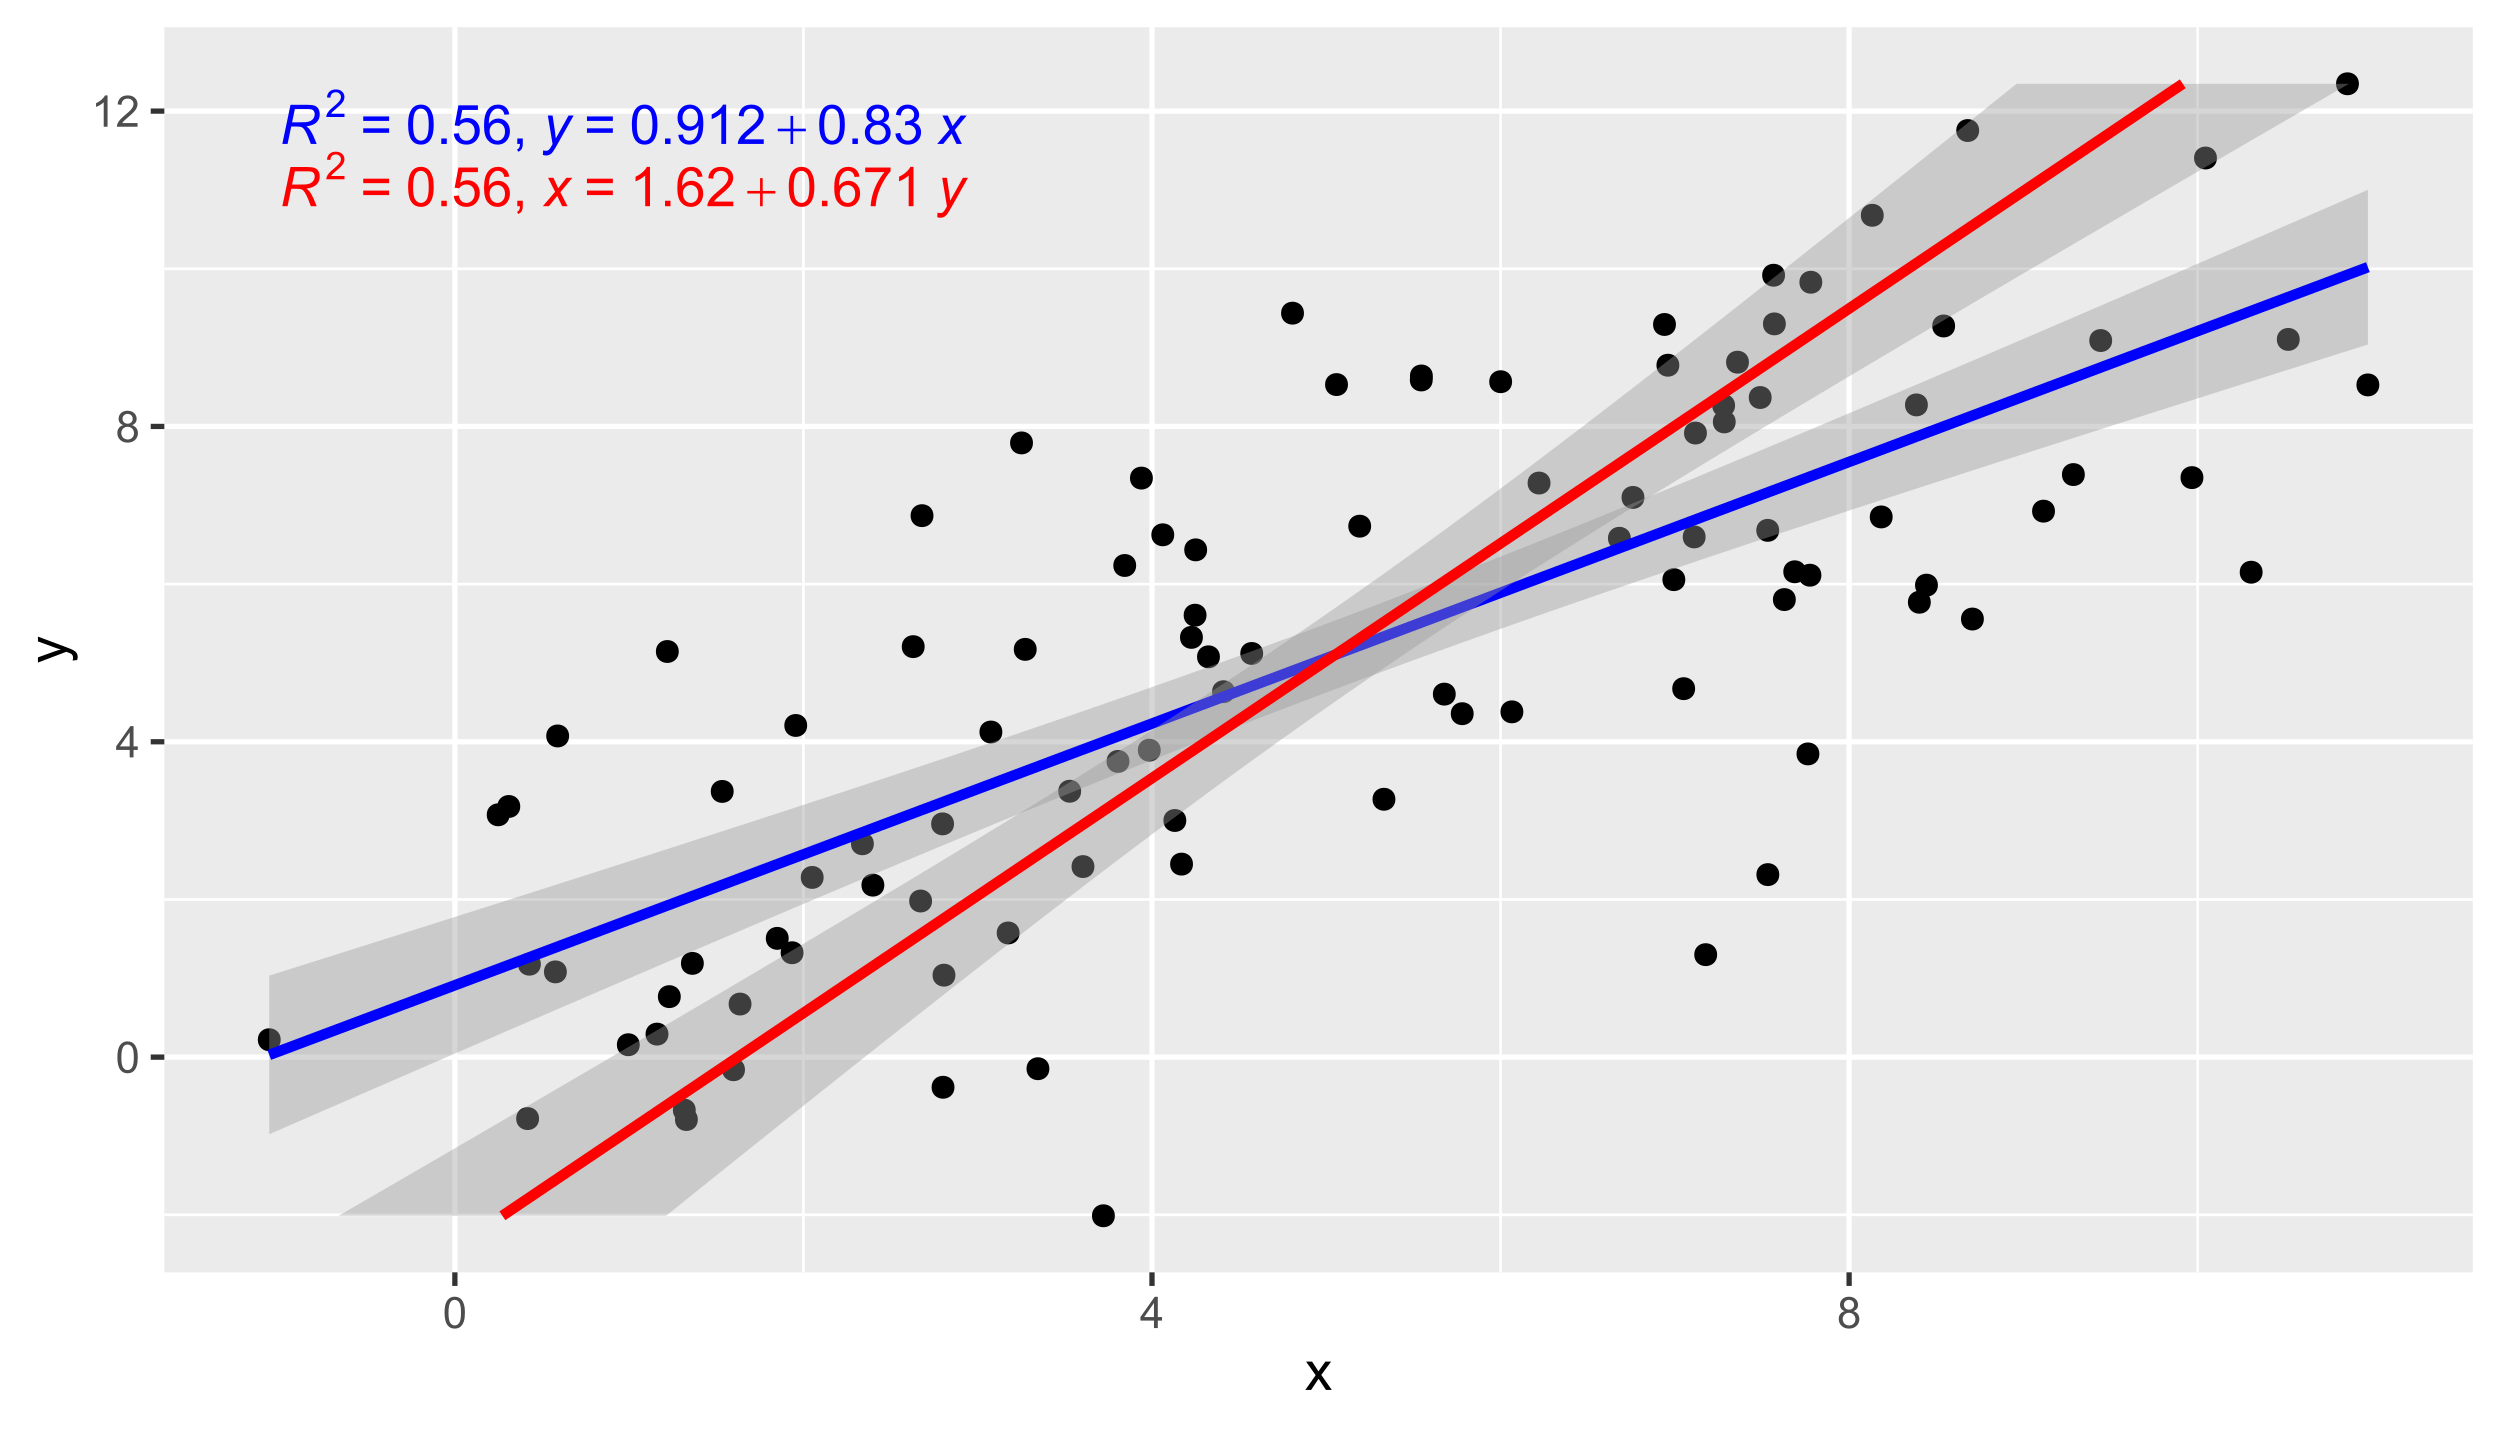 <?xml version="1.0" encoding="UTF-8"?>
<svg xmlns="http://www.w3.org/2000/svg" xmlns:xlink="http://www.w3.org/1999/xlink" width="504pt" height="288pt" viewBox="0 0 504 288" version="1.1">
<defs>
<g>
<symbol overflow="visible" id="glyph0-0">
<path style="stroke:none;" d="M 1.379 0 L 1.379 -6.898 L 6.898 -6.898 L 6.898 0 Z M 1.551 -0.172 L 6.727 -0.172 L 6.727 -6.727 L 1.551 -6.727 Z M 1.551 -0.172 "/>
</symbol>
<symbol overflow="visible" id="glyph0-1">
<path style="stroke:none;" d="M 0.516 0 L 2.172 -7.902 L 5.488 -7.902 C 6.141 -7.898 6.637 -7.844 6.973 -7.738 C 7.309 -7.625 7.574 -7.418 7.77 -7.121 C 7.961 -6.816 8.055 -6.438 8.059 -5.977 C 8.055 -5.332 7.844 -4.797 7.426 -4.375 C 7.004 -3.949 6.328 -3.676 5.391 -3.551 C 5.676 -3.34 5.891 -3.129 6.043 -2.926 C 6.371 -2.457 6.637 -1.98 6.84 -1.488 L 7.445 0 L 6.266 0 L 5.699 -1.473 C 5.492 -2 5.258 -2.461 4.996 -2.852 C 4.812 -3.117 4.629 -3.293 4.445 -3.379 C 4.258 -3.461 3.953 -3.504 3.535 -3.508 L 2.309 -3.508 L 1.574 0 Z M 2.484 -4.367 L 3.945 -4.367 C 4.617 -4.363 5.059 -4.375 5.266 -4.395 C 5.66 -4.434 5.988 -4.52 6.246 -4.66 C 6.5 -4.797 6.695 -4.988 6.84 -5.227 C 6.977 -5.465 7.047 -5.719 7.051 -5.996 C 7.047 -6.223 6.996 -6.422 6.895 -6.594 C 6.789 -6.762 6.652 -6.879 6.484 -6.941 C 6.312 -7 6.023 -7.031 5.621 -7.035 L 3.047 -7.035 Z M 2.484 -4.367 "/>
</symbol>
<symbol overflow="visible" id="glyph0-2">
<path style="stroke:none;" d="M 0 2.211 L 0.059 1.293 C 0.258 1.348 0.453 1.375 0.648 1.379 C 0.84 1.375 1 1.332 1.125 1.246 C 1.281 1.125 1.453 0.902 1.645 0.578 L 1.957 0.016 L 1.004 -5.727 L 1.961 -5.727 L 2.395 -2.828 C 2.477 -2.254 2.551 -1.684 2.613 -1.117 L 5.176 -5.727 L 6.195 -5.727 L 2.543 0.762 C 2.191 1.391 1.879 1.809 1.605 2.016 C 1.332 2.219 1.016 2.32 0.664 2.324 C 0.434 2.32 0.215 2.281 0 2.211 Z M 0 2.211 "/>
</symbol>
<symbol overflow="visible" id="glyph0-3">
<path style="stroke:none;" d="M -0.016 0 L 2.473 -2.906 L 1.047 -5.727 L 2.125 -5.727 L 2.609 -4.707 C 2.785 -4.32 2.949 -3.957 3.094 -3.613 L 4.742 -5.727 L 5.934 -5.727 L 3.531 -2.828 L 4.977 0 L 3.898 0 L 3.324 -1.164 C 3.199 -1.41 3.062 -1.719 2.91 -2.086 L 1.207 0 Z M -0.016 0 "/>
</symbol>
<symbol overflow="visible" id="glyph1-0">
<path style="stroke:none;" d="M 0.965 0 L 0.965 -4.828 L 4.828 -4.828 L 4.828 0 Z M 1.086 -0.121 L 4.711 -0.121 L 4.711 -4.711 L 1.086 -4.711 Z M 1.086 -0.121 "/>
</symbol>
<symbol overflow="visible" id="glyph1-1">
<path style="stroke:none;" d="M 3.891 -0.652 L 3.891 0 L 0.234 0 C 0.227 -0.164 0.25 -0.32 0.312 -0.473 C 0.402 -0.719 0.551 -0.965 0.758 -1.207 C 0.961 -1.449 1.258 -1.727 1.648 -2.047 C 2.246 -2.535 2.652 -2.926 2.867 -3.215 C 3.074 -3.5 3.18 -3.773 3.184 -4.035 C 3.18 -4.301 3.086 -4.527 2.895 -4.715 C 2.699 -4.898 2.449 -4.992 2.145 -4.992 C 1.816 -4.992 1.551 -4.891 1.355 -4.695 C 1.156 -4.496 1.059 -4.227 1.059 -3.883 L 0.363 -3.953 C 0.41 -4.473 0.59 -4.871 0.902 -5.145 C 1.215 -5.418 1.633 -5.555 2.16 -5.555 C 2.688 -5.555 3.105 -5.406 3.418 -5.113 C 3.723 -4.816 3.879 -4.453 3.883 -4.02 C 3.879 -3.797 3.832 -3.578 3.746 -3.367 C 3.652 -3.152 3.504 -2.926 3.293 -2.691 C 3.082 -2.449 2.734 -2.125 2.25 -1.719 C 1.84 -1.371 1.574 -1.141 1.461 -1.02 C 1.344 -0.895 1.25 -0.77 1.176 -0.652 Z M 3.891 -0.652 "/>
</symbol>
<symbol overflow="visible" id="glyph2-0">
<path style="stroke:none;" d="M 0.555 0 L 0.555 -6.898 L 6.074 -6.898 L 6.074 0 Z M 0.727 -0.172 L 5.902 -0.172 L 5.902 -6.727 L 0.727 -6.727 Z M 0.727 -0.172 "/>
</symbol>
<symbol overflow="visible" id="glyph2-1">
<path style="stroke:none;" d=""/>
</symbol>
<symbol overflow="visible" id="glyph2-2">
<path style="stroke:none;" d="M 2.77 -5.66 L 3.301 -5.66 L 3.301 -3.082 L 5.859 -3.082 L 5.859 -2.559 L 3.301 -2.559 L 3.301 0 L 2.77 0 L 2.77 -2.559 L 0.199 -2.559 L 0.199 -3.082 L 2.77 -3.082 Z M 2.77 -5.66 "/>
</symbol>
<symbol overflow="visible" id="glyph3-0">
<path style="stroke:none;" d="M 1.379 0 L 1.379 -6.898 L 6.898 -6.898 L 6.898 0 Z M 1.551 -0.172 L 6.727 -0.172 L 6.727 -6.727 L 1.551 -6.727 Z M 1.551 -0.172 "/>
</symbol>
<symbol overflow="visible" id="glyph3-1">
<path style="stroke:none;" d="M 5.832 -4.648 L 0.613 -4.648 L 0.613 -5.551 L 5.832 -5.551 Z M 5.832 -2.246 L 0.613 -2.246 L 0.613 -3.152 L 5.832 -3.152 Z M 5.832 -2.246 "/>
</symbol>
<symbol overflow="visible" id="glyph3-2">
<path style="stroke:none;" d="M 0.457 -3.898 C 0.457 -4.828 0.551 -5.582 0.746 -6.152 C 0.934 -6.723 1.219 -7.16 1.602 -7.469 C 1.977 -7.777 2.457 -7.934 3.035 -7.934 C 3.457 -7.934 3.828 -7.848 4.148 -7.676 C 4.469 -7.504 4.73 -7.258 4.941 -6.938 C 5.145 -6.617 5.309 -6.227 5.434 -5.766 C 5.551 -5.305 5.613 -4.68 5.613 -3.898 C 5.613 -2.969 5.516 -2.223 5.324 -1.652 C 5.133 -1.082 4.848 -0.641 4.469 -0.332 C 4.09 -0.023 3.613 0.129 3.035 0.133 C 2.27 0.129 1.668 -0.141 1.238 -0.684 C 0.715 -1.34 0.457 -2.41 0.457 -3.898 Z M 1.457 -3.898 C 1.453 -2.598 1.605 -1.734 1.91 -1.309 C 2.215 -0.875 2.59 -0.66 3.035 -0.664 C 3.48 -0.66 3.852 -0.875 4.156 -1.309 C 4.457 -1.738 4.609 -2.602 4.613 -3.898 C 4.609 -5.195 4.457 -6.059 4.156 -6.488 C 3.852 -6.914 3.477 -7.129 3.023 -7.133 C 2.578 -7.129 2.223 -6.941 1.957 -6.566 C 1.621 -6.082 1.453 -5.191 1.457 -3.898 Z M 1.457 -3.898 "/>
</symbol>
<symbol overflow="visible" id="glyph3-3">
<path style="stroke:none;" d="M 1.004 0 L 1.004 -1.105 L 2.109 -1.105 L 2.109 0 Z M 1.004 0 "/>
</symbol>
<symbol overflow="visible" id="glyph3-4">
<path style="stroke:none;" d="M 0.457 -2.07 L 1.477 -2.156 C 1.551 -1.66 1.723 -1.285 2 -1.039 C 2.273 -0.785 2.605 -0.66 2.996 -0.664 C 3.461 -0.66 3.859 -0.836 4.184 -1.191 C 4.504 -1.539 4.664 -2.008 4.668 -2.594 C 4.664 -3.145 4.508 -3.582 4.199 -3.902 C 3.887 -4.223 3.48 -4.383 2.98 -4.383 C 2.664 -4.383 2.383 -4.309 2.133 -4.168 C 1.883 -4.023 1.684 -3.84 1.543 -3.617 L 0.629 -3.734 L 1.395 -7.793 L 5.324 -7.793 L 5.324 -6.867 L 2.172 -6.867 L 1.746 -4.742 C 2.219 -5.07 2.715 -5.238 3.238 -5.238 C 3.926 -5.238 4.508 -4.996 4.984 -4.52 C 5.457 -4.039 5.695 -3.426 5.699 -2.68 C 5.695 -1.961 5.488 -1.344 5.074 -0.824 C 4.566 -0.188 3.871 0.129 2.996 0.133 C 2.273 0.129 1.688 -0.07 1.234 -0.469 C 0.777 -0.871 0.52 -1.402 0.457 -2.07 Z M 0.457 -2.07 "/>
</symbol>
<symbol overflow="visible" id="glyph3-5">
<path style="stroke:none;" d="M 5.492 -5.969 L 4.527 -5.891 C 4.438 -6.27 4.316 -6.547 4.16 -6.723 C 3.898 -6.996 3.574 -7.137 3.191 -7.137 C 2.879 -7.137 2.609 -7.051 2.379 -6.879 C 2.07 -6.652 1.828 -6.324 1.652 -5.902 C 1.477 -5.473 1.383 -4.863 1.379 -4.074 C 1.609 -4.426 1.895 -4.691 2.234 -4.867 C 2.57 -5.035 2.926 -5.121 3.301 -5.125 C 3.941 -5.121 4.492 -4.883 4.949 -4.41 C 5.402 -3.934 5.629 -3.32 5.633 -2.566 C 5.629 -2.066 5.523 -1.602 5.312 -1.18 C 5.098 -0.75 4.805 -0.426 4.43 -0.203 C 4.055 0.02 3.629 0.129 3.16 0.133 C 2.348 0.129 1.688 -0.164 1.18 -0.758 C 0.664 -1.348 0.41 -2.328 0.414 -3.699 C 0.41 -5.223 0.691 -6.332 1.262 -7.027 C 1.75 -7.629 2.414 -7.934 3.25 -7.934 C 3.871 -7.934 4.379 -7.758 4.777 -7.41 C 5.172 -7.062 5.41 -6.582 5.492 -5.969 Z M 1.531 -2.559 C 1.527 -2.223 1.598 -1.902 1.742 -1.602 C 1.883 -1.293 2.082 -1.062 2.34 -0.902 C 2.59 -0.742 2.859 -0.66 3.145 -0.664 C 3.551 -0.66 3.902 -0.828 4.199 -1.16 C 4.492 -1.488 4.641 -1.938 4.641 -2.508 C 4.641 -3.051 4.492 -3.48 4.203 -3.797 C 3.91 -4.109 3.547 -4.266 3.105 -4.27 C 2.668 -4.266 2.293 -4.109 1.988 -3.797 C 1.68 -3.48 1.527 -3.066 1.531 -2.559 Z M 1.531 -2.559 "/>
</symbol>
<symbol overflow="visible" id="glyph3-6">
<path style="stroke:none;" d="M 0.98 0 L 0.98 -1.105 L 2.086 -1.105 L 2.086 0 C 2.086 0.406 2.012 0.734 1.871 0.984 C 1.723 1.234 1.496 1.426 1.188 1.562 L 0.918 1.148 C 1.117 1.055 1.266 0.922 1.367 0.75 C 1.461 0.578 1.516 0.328 1.531 0 Z M 0.98 0 "/>
</symbol>
<symbol overflow="visible" id="glyph3-7">
<path style="stroke:none;" d=""/>
</symbol>
<symbol overflow="visible" id="glyph3-8">
<path style="stroke:none;" d="M 0.605 -1.828 L 1.535 -1.914 C 1.613 -1.473 1.762 -1.156 1.988 -0.961 C 2.207 -0.762 2.496 -0.66 2.848 -0.664 C 3.145 -0.66 3.402 -0.73 3.629 -0.867 C 3.852 -1.004 4.039 -1.184 4.184 -1.414 C 4.324 -1.641 4.441 -1.949 4.543 -2.34 C 4.637 -2.723 4.688 -3.117 4.691 -3.523 C 4.688 -3.562 4.684 -3.629 4.684 -3.719 C 4.488 -3.406 4.227 -3.156 3.891 -2.965 C 3.555 -2.773 3.188 -2.676 2.797 -2.68 C 2.141 -2.676 1.59 -2.914 1.137 -3.391 C 0.684 -3.863 0.457 -4.488 0.457 -5.266 C 0.457 -6.066 0.691 -6.711 1.164 -7.199 C 1.637 -7.688 2.23 -7.934 2.941 -7.934 C 3.457 -7.934 3.926 -7.793 4.352 -7.52 C 4.777 -7.238 5.102 -6.844 5.324 -6.336 C 5.543 -5.82 5.652 -5.082 5.656 -4.113 C 5.652 -3.102 5.543 -2.297 5.324 -1.699 C 5.102 -1.102 4.777 -0.645 4.348 -0.336 C 3.914 -0.023 3.406 0.129 2.824 0.133 C 2.207 0.129 1.699 -0.039 1.309 -0.379 C 0.914 -0.719 0.68 -1.203 0.605 -1.828 Z M 4.578 -5.316 C 4.574 -5.871 4.426 -6.312 4.133 -6.641 C 3.832 -6.965 3.477 -7.129 3.062 -7.133 C 2.629 -7.129 2.254 -6.953 1.934 -6.602 C 1.613 -6.246 1.453 -5.789 1.457 -5.234 C 1.453 -4.727 1.605 -4.32 1.91 -4.008 C 2.215 -3.691 2.59 -3.531 3.035 -3.535 C 3.48 -3.531 3.848 -3.691 4.141 -4.008 C 4.43 -4.32 4.574 -4.754 4.578 -5.316 Z M 4.578 -5.316 "/>
</symbol>
<symbol overflow="visible" id="glyph3-9">
<path style="stroke:none;" d="M 4.113 0 L 3.145 0 L 3.145 -6.184 C 2.906 -5.957 2.598 -5.734 2.223 -5.512 C 1.84 -5.289 1.5 -5.121 1.203 -5.012 L 1.203 -5.949 C 1.742 -6.199 2.219 -6.508 2.625 -6.875 C 3.031 -7.234 3.316 -7.59 3.488 -7.934 L 4.113 -7.934 Z M 4.113 0 "/>
</symbol>
<symbol overflow="visible" id="glyph3-10">
<path style="stroke:none;" d="M 5.559 -0.934 L 5.559 0 L 0.336 0 C 0.324 -0.234 0.363 -0.457 0.449 -0.672 C 0.578 -1.027 0.789 -1.379 1.086 -1.723 C 1.375 -2.066 1.801 -2.465 2.355 -2.922 C 3.215 -3.621 3.793 -4.18 4.098 -4.594 C 4.395 -5.004 4.547 -5.391 4.551 -5.762 C 4.547 -6.145 4.41 -6.469 4.137 -6.734 C 3.863 -6.996 3.504 -7.129 3.062 -7.133 C 2.59 -7.129 2.215 -6.988 1.938 -6.711 C 1.656 -6.426 1.516 -6.039 1.516 -5.547 L 0.516 -5.648 C 0.586 -6.391 0.844 -6.957 1.289 -7.348 C 1.734 -7.738 2.332 -7.934 3.082 -7.934 C 3.84 -7.934 4.438 -7.723 4.883 -7.301 C 5.32 -6.879 5.543 -6.359 5.547 -5.742 C 5.543 -5.422 5.477 -5.109 5.352 -4.809 C 5.219 -4.5 5.004 -4.18 4.707 -3.844 C 4.402 -3.504 3.906 -3.039 3.211 -2.453 C 2.629 -1.961 2.254 -1.629 2.09 -1.457 C 1.922 -1.281 1.785 -1.105 1.684 -0.934 Z M 5.559 -0.934 "/>
</symbol>
<symbol overflow="visible" id="glyph3-11">
<path style="stroke:none;" d="M 1.953 -4.285 C 1.547 -4.43 1.25 -4.641 1.055 -4.914 C 0.859 -5.184 0.762 -5.512 0.766 -5.898 C 0.762 -6.469 0.969 -6.949 1.383 -7.344 C 1.797 -7.734 2.348 -7.934 3.035 -7.934 C 3.723 -7.934 4.277 -7.73 4.699 -7.332 C 5.121 -6.93 5.332 -6.445 5.332 -5.871 C 5.332 -5.504 5.234 -5.184 5.043 -4.914 C 4.848 -4.641 4.555 -4.43 4.168 -4.285 C 4.648 -4.121 5.02 -3.867 5.273 -3.52 C 5.527 -3.164 5.652 -2.742 5.656 -2.258 C 5.652 -1.578 5.414 -1.012 4.938 -0.555 C 4.457 -0.098 3.828 0.129 3.051 0.133 C 2.27 0.129 1.641 -0.098 1.164 -0.559 C 0.684 -1.016 0.445 -1.594 0.449 -2.285 C 0.445 -2.797 0.574 -3.227 0.84 -3.574 C 1.098 -3.922 1.469 -4.156 1.953 -4.285 Z M 1.758 -5.93 C 1.758 -5.555 1.875 -5.246 2.117 -5.012 C 2.355 -4.77 2.668 -4.652 3.055 -4.656 C 3.426 -4.652 3.734 -4.77 3.973 -5.008 C 4.211 -5.242 4.328 -5.531 4.332 -5.875 C 4.328 -6.23 4.207 -6.531 3.961 -6.773 C 3.715 -7.016 3.41 -7.137 3.047 -7.137 C 2.676 -7.137 2.367 -7.016 2.125 -6.781 C 1.879 -6.539 1.758 -6.258 1.758 -5.93 Z M 1.445 -2.281 C 1.441 -2 1.508 -1.734 1.641 -1.477 C 1.773 -1.219 1.969 -1.016 2.227 -0.875 C 2.484 -0.73 2.762 -0.66 3.062 -0.664 C 3.523 -0.66 3.906 -0.809 4.211 -1.109 C 4.512 -1.406 4.664 -1.785 4.664 -2.246 C 4.664 -2.711 4.508 -3.098 4.195 -3.406 C 3.883 -3.707 3.492 -3.859 3.031 -3.863 C 2.57 -3.859 2.191 -3.711 1.895 -3.41 C 1.59 -3.109 1.441 -2.73 1.445 -2.281 Z M 1.445 -2.281 "/>
</symbol>
<symbol overflow="visible" id="glyph3-12">
<path style="stroke:none;" d="M 0.465 -2.086 L 1.434 -2.215 C 1.543 -1.664 1.73 -1.266 2 -1.027 C 2.266 -0.781 2.594 -0.66 2.98 -0.664 C 3.434 -0.66 3.82 -0.82 4.137 -1.137 C 4.449 -1.453 4.605 -1.844 4.609 -2.312 C 4.605 -2.754 4.461 -3.121 4.172 -3.414 C 3.879 -3.699 3.508 -3.844 3.062 -3.848 C 2.875 -3.844 2.648 -3.809 2.379 -3.742 L 2.484 -4.594 C 2.547 -4.586 2.598 -4.582 2.641 -4.582 C 3.051 -4.582 3.422 -4.688 3.758 -4.906 C 4.086 -5.117 4.254 -5.449 4.254 -5.902 C 4.254 -6.254 4.133 -6.551 3.891 -6.785 C 3.648 -7.02 3.336 -7.137 2.961 -7.137 C 2.578 -7.137 2.266 -7.016 2.016 -6.781 C 1.766 -6.539 1.602 -6.184 1.531 -5.715 L 0.562 -5.887 C 0.68 -6.535 0.945 -7.039 1.367 -7.398 C 1.785 -7.754 2.309 -7.934 2.938 -7.934 C 3.367 -7.934 3.766 -7.84 4.129 -7.656 C 4.488 -7.469 4.766 -7.215 4.961 -6.898 C 5.152 -6.578 5.25 -6.242 5.25 -5.883 C 5.25 -5.539 5.156 -5.227 4.973 -4.945 C 4.789 -4.664 4.52 -4.441 4.16 -4.281 C 4.629 -4.168 4.992 -3.941 5.25 -3.605 C 5.508 -3.262 5.637 -2.84 5.637 -2.336 C 5.637 -1.645 5.383 -1.059 4.883 -0.578 C 4.375 -0.098 3.742 0.141 2.977 0.141 C 2.281 0.141 1.703 -0.066 1.246 -0.48 C 0.789 -0.895 0.527 -1.43 0.465 -2.086 Z M 0.465 -2.086 "/>
</symbol>
<symbol overflow="visible" id="glyph3-13">
<path style="stroke:none;" d="M 0.523 -6.867 L 0.523 -7.801 L 5.637 -7.801 L 5.637 -7.047 C 5.133 -6.508 4.633 -5.797 4.141 -4.91 C 3.645 -4.02 3.262 -3.105 2.996 -2.172 C 2.801 -1.508 2.68 -0.785 2.625 0 L 1.629 0 C 1.637 -0.621 1.758 -1.371 1.992 -2.254 C 2.227 -3.133 2.562 -3.98 3 -4.801 C 3.438 -5.613 3.902 -6.305 4.395 -6.867 Z M 0.523 -6.867 "/>
</symbol>
<symbol overflow="visible" id="glyph4-0">
<path style="stroke:none;" d="M 1.102 0 L 1.102 -5.5 L 5.5 -5.5 L 5.5 0 Z M 1.238 -0.137 L 5.363 -0.137 L 5.363 -5.363 L 1.238 -5.363 Z M 1.238 -0.137 "/>
</symbol>
<symbol overflow="visible" id="glyph4-1">
<path style="stroke:none;" d="M 0.367 -3.105 C 0.363 -3.848 0.438 -4.445 0.594 -4.902 C 0.742 -5.355 0.973 -5.707 1.277 -5.953 C 1.578 -6.199 1.957 -6.32 2.418 -6.324 C 2.754 -6.32 3.051 -6.254 3.309 -6.121 C 3.562 -5.984 3.773 -5.789 3.938 -5.531 C 4.102 -5.273 4.23 -4.961 4.328 -4.594 C 4.422 -4.227 4.469 -3.73 4.473 -3.105 C 4.469 -2.367 4.395 -1.77 4.242 -1.316 C 4.09 -0.859 3.863 -0.508 3.562 -0.262 C 3.258 -0.016 2.875 0.105 2.418 0.109 C 1.809 0.105 1.332 -0.109 0.988 -0.547 C 0.57 -1.066 0.363 -1.922 0.367 -3.105 Z M 1.16 -3.105 C 1.16 -2.07 1.281 -1.379 1.523 -1.039 C 1.766 -0.695 2.062 -0.527 2.418 -0.527 C 2.773 -0.527 3.074 -0.699 3.316 -1.043 C 3.559 -1.387 3.68 -2.074 3.68 -3.105 C 3.68 -4.145 3.559 -4.832 3.316 -5.172 C 3.074 -5.512 2.77 -5.684 2.41 -5.684 C 2.051 -5.684 1.77 -5.531 1.559 -5.234 C 1.293 -4.844 1.16 -4.137 1.16 -3.105 Z M 1.16 -3.105 "/>
</symbol>
<symbol overflow="visible" id="glyph4-2">
<path style="stroke:none;" d="M 2.844 0 L 2.844 -1.508 L 0.113 -1.508 L 0.113 -2.219 L 2.988 -6.301 L 3.617 -6.301 L 3.617 -2.219 L 4.469 -2.219 L 4.469 -1.508 L 3.617 -1.508 L 3.617 0 Z M 2.844 -2.219 L 2.844 -5.059 L 0.871 -2.219 Z M 2.844 -2.219 "/>
</symbol>
<symbol overflow="visible" id="glyph4-3">
<path style="stroke:none;" d="M 1.555 -3.418 C 1.23 -3.531 0.992 -3.699 0.84 -3.918 C 0.684 -4.133 0.609 -4.395 0.609 -4.699 C 0.609 -5.156 0.773 -5.539 1.102 -5.855 C 1.43 -6.164 1.867 -6.32 2.418 -6.324 C 2.969 -6.32 3.41 -6.16 3.746 -5.844 C 4.078 -5.523 4.246 -5.137 4.25 -4.68 C 4.246 -4.387 4.172 -4.133 4.02 -3.918 C 3.863 -3.699 3.629 -3.531 3.32 -3.418 C 3.707 -3.285 4 -3.082 4.203 -2.805 C 4.402 -2.52 4.504 -2.184 4.508 -1.801 C 4.504 -1.258 4.312 -0.805 3.934 -0.441 C 3.551 -0.074 3.051 0.105 2.434 0.109 C 1.809 0.105 1.309 -0.074 0.926 -0.441 C 0.543 -0.809 0.352 -1.27 0.355 -1.82 C 0.352 -2.23 0.457 -2.574 0.668 -2.852 C 0.875 -3.125 1.168 -3.312 1.555 -3.418 Z M 1.402 -4.727 C 1.398 -4.426 1.496 -4.184 1.688 -3.996 C 1.879 -3.805 2.129 -3.707 2.438 -3.711 C 2.734 -3.707 2.977 -3.801 3.168 -3.992 C 3.355 -4.176 3.449 -4.406 3.453 -4.684 C 3.449 -4.965 3.352 -5.203 3.16 -5.398 C 2.961 -5.586 2.719 -5.684 2.43 -5.688 C 2.129 -5.684 1.883 -5.59 1.691 -5.402 C 1.496 -5.215 1.398 -4.988 1.402 -4.727 Z M 1.152 -1.816 C 1.148 -1.598 1.199 -1.383 1.309 -1.176 C 1.41 -0.969 1.566 -0.809 1.773 -0.695 C 1.98 -0.582 2.203 -0.527 2.441 -0.527 C 2.809 -0.527 3.113 -0.645 3.355 -0.883 C 3.594 -1.121 3.715 -1.426 3.719 -1.793 C 3.715 -2.164 3.59 -2.469 3.344 -2.715 C 3.094 -2.957 2.785 -3.082 2.414 -3.082 C 2.051 -3.082 1.75 -2.961 1.512 -2.719 C 1.27 -2.477 1.148 -2.176 1.152 -1.816 Z M 1.152 -1.816 "/>
</symbol>
<symbol overflow="visible" id="glyph4-4">
<path style="stroke:none;" d="M 3.277 0 L 2.504 0 L 2.504 -4.93 C 2.316 -4.75 2.074 -4.574 1.773 -4.395 C 1.469 -4.215 1.195 -4.082 0.957 -3.996 L 0.957 -4.742 C 1.387 -4.941 1.766 -5.188 2.09 -5.48 C 2.414 -5.77 2.645 -6.051 2.781 -6.324 L 3.277 -6.324 Z M 3.277 0 "/>
</symbol>
<symbol overflow="visible" id="glyph4-5">
<path style="stroke:none;" d="M 4.43 -0.742 L 4.43 0 L 0.266 0 C 0.258 -0.188 0.289 -0.367 0.355 -0.539 C 0.461 -0.82 0.629 -1.098 0.863 -1.375 C 1.094 -1.648 1.434 -1.965 1.879 -2.328 C 2.562 -2.887 3.023 -3.332 3.266 -3.664 C 3.5 -3.988 3.621 -4.301 3.625 -4.594 C 3.621 -4.898 3.512 -5.156 3.297 -5.367 C 3.074 -5.578 2.789 -5.684 2.441 -5.684 C 2.066 -5.684 1.77 -5.57 1.547 -5.348 C 1.32 -5.125 1.207 -4.816 1.207 -4.422 L 0.414 -4.504 C 0.465 -5.094 0.668 -5.543 1.027 -5.855 C 1.379 -6.164 1.855 -6.32 2.457 -6.324 C 3.059 -6.32 3.539 -6.152 3.891 -5.82 C 4.242 -5.484 4.418 -5.07 4.422 -4.578 C 4.418 -4.32 4.367 -4.074 4.266 -3.832 C 4.164 -3.59 3.992 -3.332 3.754 -3.062 C 3.512 -2.793 3.113 -2.426 2.562 -1.957 C 2.094 -1.566 1.797 -1.301 1.664 -1.16 C 1.531 -1.02 1.422 -0.879 1.34 -0.742 Z M 4.43 -0.742 "/>
</symbol>
<symbol overflow="visible" id="glyph5-0">
<path style="stroke:none;" d="M 1.375 0 L 1.375 -6.875 L 6.875 -6.875 L 6.875 0 Z M 1.547 -0.172 L 6.703 -0.172 L 6.703 -6.703 L 1.547 -6.703 Z M 1.547 -0.172 "/>
</symbol>
<symbol overflow="visible" id="glyph5-1">
<path style="stroke:none;" d="M 0.082 0 L 2.164 -2.965 L 0.234 -5.703 L 1.445 -5.703 L 2.32 -4.367 C 2.484 -4.109 2.617 -3.898 2.719 -3.727 C 2.875 -3.961 3.02 -4.168 3.152 -4.355 L 4.113 -5.703 L 5.27 -5.703 L 3.297 -3.02 L 5.418 0 L 4.234 0 L 3.062 -1.773 L 2.75 -2.25 L 1.25 0 Z M 0.082 0 "/>
</symbol>
<symbol overflow="visible" id="glyph6-0">
<path style="stroke:none;" d="M 0 -1.375 L -6.875 -1.375 L -6.875 -6.875 L 0 -6.875 Z M -0.172 -1.547 L -0.172 -6.703 L -6.703 -6.703 L -6.703 -1.547 Z M -0.172 -1.547 "/>
</symbol>
<symbol overflow="visible" id="glyph6-1">
<path style="stroke:none;" d="M 2.195 -0.684 L 1.289 -0.574 C 1.344 -0.785 1.371 -0.969 1.375 -1.129 C 1.371 -1.34 1.336 -1.512 1.266 -1.641 C 1.195 -1.77 1.094 -1.875 0.969 -1.961 C 0.867 -2.02 0.629 -2.117 0.246 -2.258 C 0.191 -2.27 0.113 -2.301 0.012 -2.344 L -5.703 -0.176 L -5.703 -1.219 L -2.402 -2.406 C -1.98 -2.559 -1.539 -2.695 -1.078 -2.82 C -1.523 -2.926 -1.957 -3.059 -2.379 -3.219 L -5.703 -4.438 L -5.703 -5.402 L 0.098 -3.234 C 0.719 -3 1.148 -2.816 1.391 -2.691 C 1.707 -2.516 1.941 -2.32 2.094 -2.098 C 2.238 -1.875 2.312 -1.609 2.316 -1.305 C 2.312 -1.117 2.273 -0.91 2.195 -0.684 Z M 2.195 -0.684 "/>
</symbol>
</g>
<clipPath id="clip1">
  <path d="M 33.129 5.48 L 498.523 5.48 L 498.523 256.512 L 33.129 256.512 Z M 33.129 5.48 "/>
</clipPath>
<clipPath id="clip2">
  <path d="M 33.129 244 L 498.523 244 L 498.523 246 L 33.129 246 Z M 33.129 244 "/>
</clipPath>
<clipPath id="clip3">
  <path d="M 33.129 181 L 498.523 181 L 498.523 182 L 33.129 182 Z M 33.129 181 "/>
</clipPath>
<clipPath id="clip4">
  <path d="M 33.129 117 L 498.523 117 L 498.523 119 L 33.129 119 Z M 33.129 117 "/>
</clipPath>
<clipPath id="clip5">
  <path d="M 33.129 53 L 498.523 53 L 498.523 55 L 33.129 55 Z M 33.129 53 "/>
</clipPath>
<clipPath id="clip6">
  <path d="M 161 5.48 L 163 5.48 L 163 256.512 L 161 256.512 Z M 161 5.48 "/>
</clipPath>
<clipPath id="clip7">
  <path d="M 302 5.48 L 303 5.48 L 303 256.512 L 302 256.512 Z M 302 5.48 "/>
</clipPath>
<clipPath id="clip8">
  <path d="M 442 5.48 L 444 5.48 L 444 256.512 L 442 256.512 Z M 442 5.48 "/>
</clipPath>
<clipPath id="clip9">
  <path d="M 33.129 212 L 498.523 212 L 498.523 214 L 33.129 214 Z M 33.129 212 "/>
</clipPath>
<clipPath id="clip10">
  <path d="M 33.129 149 L 498.523 149 L 498.523 151 L 33.129 151 Z M 33.129 149 "/>
</clipPath>
<clipPath id="clip11">
  <path d="M 33.129 85 L 498.523 85 L 498.523 87 L 33.129 87 Z M 33.129 85 "/>
</clipPath>
<clipPath id="clip12">
  <path d="M 33.129 21 L 498.523 21 L 498.523 23 L 33.129 23 Z M 33.129 21 "/>
</clipPath>
<clipPath id="clip13">
  <path d="M 91 5.48 L 93 5.48 L 93 256.512 L 91 256.512 Z M 91 5.48 "/>
</clipPath>
<clipPath id="clip14">
  <path d="M 231 5.48 L 233 5.48 L 233 256.512 L 231 256.512 Z M 231 5.48 "/>
</clipPath>
<clipPath id="clip15">
  <path d="M 372 5.48 L 374 5.48 L 374 256.512 L 372 256.512 Z M 372 5.48 "/>
</clipPath>
</defs>
<g id="surface264">
<rect x="0" y="0" width="504" height="288" style="fill:rgb(100%,100%,100%);fill-opacity:1;stroke:none;"/>
<rect x="0" y="0" width="504" height="288" style="fill:rgb(100%,100%,100%);fill-opacity:1;stroke:none;"/>
<path style="fill:none;stroke-width:1.067;stroke-linecap:round;stroke-linejoin:round;stroke:rgb(100%,100%,100%);stroke-opacity:1;stroke-miterlimit:10;" d="M 0 288 L 504 288 L 504 0 L 0 0 Z M 0 288 "/>
<g clip-path="url(#clip1)" clip-rule="nonzero">
<path style=" stroke:none;fill-rule:nonzero;fill:rgb(92.157%,92.157%,92.157%);fill-opacity:1;" d="M 33.129 256.508 L 498.523 256.508 L 498.523 5.477 L 33.129 5.477 Z M 33.129 256.508 "/>
</g>
<g clip-path="url(#clip2)" clip-rule="nonzero">
<path style="fill:none;stroke-width:0.533;stroke-linecap:butt;stroke-linejoin:round;stroke:rgb(100%,100%,100%);stroke-opacity:1;stroke-miterlimit:10;" d="M 33.129 244.902 L 498.52 244.902 "/>
</g>
<g clip-path="url(#clip3)" clip-rule="nonzero">
<path style="fill:none;stroke-width:0.533;stroke-linecap:butt;stroke-linejoin:round;stroke:rgb(100%,100%,100%);stroke-opacity:1;stroke-miterlimit:10;" d="M 33.129 181.332 L 498.52 181.332 "/>
</g>
<g clip-path="url(#clip4)" clip-rule="nonzero">
<path style="fill:none;stroke-width:0.533;stroke-linecap:butt;stroke-linejoin:round;stroke:rgb(100%,100%,100%);stroke-opacity:1;stroke-miterlimit:10;" d="M 33.129 117.758 L 498.52 117.758 "/>
</g>
<g clip-path="url(#clip5)" clip-rule="nonzero">
<path style="fill:none;stroke-width:0.533;stroke-linecap:butt;stroke-linejoin:round;stroke:rgb(100%,100%,100%);stroke-opacity:1;stroke-miterlimit:10;" d="M 33.129 54.188 L 498.52 54.188 "/>
</g>
<g clip-path="url(#clip6)" clip-rule="nonzero">
<path style="fill:none;stroke-width:0.533;stroke-linecap:butt;stroke-linejoin:round;stroke:rgb(100%,100%,100%);stroke-opacity:1;stroke-miterlimit:10;" d="M 161.973 256.508 L 161.973 5.48 "/>
</g>
<g clip-path="url(#clip7)" clip-rule="nonzero">
<path style="fill:none;stroke-width:0.533;stroke-linecap:butt;stroke-linejoin:round;stroke:rgb(100%,100%,100%);stroke-opacity:1;stroke-miterlimit:10;" d="M 302.512 256.508 L 302.512 5.48 "/>
</g>
<g clip-path="url(#clip8)" clip-rule="nonzero">
<path style="fill:none;stroke-width:0.533;stroke-linecap:butt;stroke-linejoin:round;stroke:rgb(100%,100%,100%);stroke-opacity:1;stroke-miterlimit:10;" d="M 443.047 256.508 L 443.047 5.48 "/>
</g>
<g clip-path="url(#clip9)" clip-rule="nonzero">
<path style="fill:none;stroke-width:1.067;stroke-linecap:butt;stroke-linejoin:round;stroke:rgb(100%,100%,100%);stroke-opacity:1;stroke-miterlimit:10;" d="M 33.129 213.117 L 498.52 213.117 "/>
</g>
<g clip-path="url(#clip10)" clip-rule="nonzero">
<path style="fill:none;stroke-width:1.067;stroke-linecap:butt;stroke-linejoin:round;stroke:rgb(100%,100%,100%);stroke-opacity:1;stroke-miterlimit:10;" d="M 33.129 149.543 L 498.52 149.543 "/>
</g>
<g clip-path="url(#clip11)" clip-rule="nonzero">
<path style="fill:none;stroke-width:1.067;stroke-linecap:butt;stroke-linejoin:round;stroke:rgb(100%,100%,100%);stroke-opacity:1;stroke-miterlimit:10;" d="M 33.129 85.973 L 498.52 85.973 "/>
</g>
<g clip-path="url(#clip12)" clip-rule="nonzero">
<path style="fill:none;stroke-width:1.067;stroke-linecap:butt;stroke-linejoin:round;stroke:rgb(100%,100%,100%);stroke-opacity:1;stroke-miterlimit:10;" d="M 33.129 22.402 L 498.52 22.402 "/>
</g>
<g clip-path="url(#clip13)" clip-rule="nonzero">
<path style="fill:none;stroke-width:1.067;stroke-linecap:butt;stroke-linejoin:round;stroke:rgb(100%,100%,100%);stroke-opacity:1;stroke-miterlimit:10;" d="M 91.703 256.508 L 91.703 5.48 "/>
</g>
<g clip-path="url(#clip14)" clip-rule="nonzero">
<path style="fill:none;stroke-width:1.067;stroke-linecap:butt;stroke-linejoin:round;stroke:rgb(100%,100%,100%);stroke-opacity:1;stroke-miterlimit:10;" d="M 232.242 256.508 L 232.242 5.48 "/>
</g>
<g clip-path="url(#clip15)" clip-rule="nonzero">
<path style="fill:none;stroke-width:1.067;stroke-linecap:butt;stroke-linejoin:round;stroke:rgb(100%,100%,100%);stroke-opacity:1;stroke-miterlimit:10;" d="M 372.781 256.508 L 372.781 5.48 "/>
</g>
<path style="fill-rule:nonzero;fill:rgb(0%,0%,0%);fill-opacity:1;stroke-width:0.709;stroke-linecap:round;stroke-linejoin:round;stroke:rgb(0%,0%,0%);stroke-opacity:1;stroke-miterlimit:10;" d="M 108.324 225.508 C 108.324 228.117 104.414 228.117 104.414 225.508 C 104.414 222.902 108.324 222.902 108.324 225.508 "/>
<path style="fill-rule:nonzero;fill:rgb(0%,0%,0%);fill-opacity:1;stroke-width:0.709;stroke-linecap:round;stroke-linejoin:round;stroke:rgb(0%,0%,0%);stroke-opacity:1;stroke-miterlimit:10;" d="M 56.238 209.609 C 56.238 212.219 52.328 212.219 52.328 209.609 C 52.328 207.004 56.238 207.004 56.238 209.609 "/>
<path style="fill-rule:nonzero;fill:rgb(0%,0%,0%);fill-opacity:1;stroke-width:0.709;stroke-linecap:round;stroke-linejoin:round;stroke:rgb(0%,0%,0%);stroke-opacity:1;stroke-miterlimit:10;" d="M 128.621 210.617 C 128.621 213.227 124.711 213.227 124.711 210.617 C 124.711 208.012 128.621 208.012 128.621 210.617 "/>
<path style="fill-rule:nonzero;fill:rgb(0%,0%,0%);fill-opacity:1;stroke-width:0.709;stroke-linecap:round;stroke-linejoin:round;stroke:rgb(0%,0%,0%);stroke-opacity:1;stroke-miterlimit:10;" d="M 134.406 208.477 C 134.406 211.082 130.496 211.082 130.496 208.477 C 130.496 205.871 134.406 205.871 134.406 208.477 "/>
<path style="fill-rule:nonzero;fill:rgb(0%,0%,0%);fill-opacity:1;stroke-width:0.709;stroke-linecap:round;stroke-linejoin:round;stroke:rgb(0%,0%,0%);stroke-opacity:1;stroke-miterlimit:10;" d="M 139.91 223.805 C 139.91 226.41 136.004 226.41 136.004 223.805 C 136.004 221.199 139.91 221.199 139.91 223.805 "/>
<path style="fill-rule:nonzero;fill:rgb(0%,0%,0%);fill-opacity:1;stroke-width:0.709;stroke-linecap:round;stroke-linejoin:round;stroke:rgb(0%,0%,0%);stroke-opacity:1;stroke-miterlimit:10;" d="M 141.535 194.215 C 141.535 196.824 137.629 196.824 137.629 194.215 C 137.629 191.609 141.535 191.609 141.535 194.215 "/>
<path style="fill-rule:nonzero;fill:rgb(0%,0%,0%);fill-opacity:1;stroke-width:0.709;stroke-linecap:round;stroke-linejoin:round;stroke:rgb(0%,0%,0%);stroke-opacity:1;stroke-miterlimit:10;" d="M 149.836 215.656 C 149.836 218.266 145.926 218.266 145.926 215.656 C 145.926 213.051 149.836 213.051 149.836 215.656 "/>
<path style="fill-rule:nonzero;fill:rgb(0%,0%,0%);fill-opacity:1;stroke-width:0.709;stroke-linecap:round;stroke-linejoin:round;stroke:rgb(0%,0%,0%);stroke-opacity:1;stroke-miterlimit:10;" d="M 136.891 200.922 C 136.891 203.527 132.98 203.527 132.98 200.922 C 132.98 198.316 136.891 198.316 136.891 200.922 "/>
<path style="fill-rule:nonzero;fill:rgb(0%,0%,0%);fill-opacity:1;stroke-width:0.709;stroke-linecap:round;stroke-linejoin:round;stroke:rgb(0%,0%,0%);stroke-opacity:1;stroke-miterlimit:10;" d="M 205.199 188.082 C 205.199 190.691 201.289 190.691 201.289 188.082 C 201.289 185.477 205.199 185.477 205.199 188.082 "/>
<path style="fill-rule:nonzero;fill:rgb(0%,0%,0%);fill-opacity:1;stroke-width:0.709;stroke-linecap:round;stroke-linejoin:round;stroke:rgb(0%,0%,0%);stroke-opacity:1;stroke-miterlimit:10;" d="M 187.551 181.645 C 187.551 184.25 183.641 184.25 183.641 181.645 C 183.641 179.039 187.551 179.039 187.551 181.645 "/>
<path style="fill-rule:nonzero;fill:rgb(0%,0%,0%);fill-opacity:1;stroke-width:0.709;stroke-linecap:round;stroke-linejoin:round;stroke:rgb(0%,0%,0%);stroke-opacity:1;stroke-miterlimit:10;" d="M 104.531 162.586 C 104.531 165.191 100.621 165.191 100.621 162.586 C 100.621 159.98 104.531 159.98 104.531 162.586 "/>
<path style="fill-rule:nonzero;fill:rgb(0%,0%,0%);fill-opacity:1;stroke-width:0.709;stroke-linecap:round;stroke-linejoin:round;stroke:rgb(0%,0%,0%);stroke-opacity:1;stroke-miterlimit:10;" d="M 102.387 164.262 C 102.387 166.871 98.477 166.871 98.477 164.262 C 98.477 161.656 102.387 161.656 102.387 164.262 "/>
<path style="fill-rule:nonzero;fill:rgb(0%,0%,0%);fill-opacity:1;stroke-width:0.709;stroke-linecap:round;stroke-linejoin:round;stroke:rgb(0%,0%,0%);stroke-opacity:1;stroke-miterlimit:10;" d="M 114.379 148.367 C 114.379 150.977 110.469 150.977 110.469 148.367 C 110.469 145.762 114.379 145.762 114.379 148.367 "/>
<path style="fill-rule:nonzero;fill:rgb(0%,0%,0%);fill-opacity:1;stroke-width:0.709;stroke-linecap:round;stroke-linejoin:round;stroke:rgb(0%,0%,0%);stroke-opacity:1;stroke-miterlimit:10;" d="M 191.977 166.094 C 191.977 168.699 188.066 168.699 188.066 166.094 C 188.066 163.484 191.977 163.484 191.977 166.094 "/>
<path style="fill-rule:nonzero;fill:rgb(0%,0%,0%);fill-opacity:1;stroke-width:0.709;stroke-linecap:round;stroke-linejoin:round;stroke:rgb(0%,0%,0%);stroke-opacity:1;stroke-miterlimit:10;" d="M 140.332 225.699 C 140.332 228.305 136.422 228.305 136.422 225.699 C 136.422 223.09 140.332 223.09 140.332 225.699 "/>
<path style="fill-rule:nonzero;fill:rgb(0%,0%,0%);fill-opacity:1;stroke-width:0.709;stroke-linecap:round;stroke-linejoin:round;stroke:rgb(0%,0%,0%);stroke-opacity:1;stroke-miterlimit:10;" d="M 108.684 194.383 C 108.684 196.988 104.773 196.988 104.773 194.383 C 104.773 191.773 108.684 191.773 108.684 194.383 "/>
<path style="fill-rule:nonzero;fill:rgb(0%,0%,0%);fill-opacity:1;stroke-width:0.709;stroke-linecap:round;stroke-linejoin:round;stroke:rgb(0%,0%,0%);stroke-opacity:1;stroke-miterlimit:10;" d="M 177.93 178.441 C 177.93 181.047 174.02 181.047 174.02 178.441 C 174.02 175.836 177.93 175.836 177.93 178.441 "/>
<path style="fill-rule:nonzero;fill:rgb(0%,0%,0%);fill-opacity:1;stroke-width:0.709;stroke-linecap:round;stroke-linejoin:round;stroke:rgb(0%,0%,0%);stroke-opacity:1;stroke-miterlimit:10;" d="M 220.281 174.703 C 220.281 177.309 216.371 177.309 216.371 174.703 C 216.371 172.098 220.281 172.098 220.281 174.703 "/>
<path style="fill-rule:nonzero;fill:rgb(0%,0%,0%);fill-opacity:1;stroke-width:0.709;stroke-linecap:round;stroke-linejoin:round;stroke:rgb(0%,0%,0%);stroke-opacity:1;stroke-miterlimit:10;" d="M 147.555 159.551 C 147.555 162.156 143.645 162.156 143.645 159.551 C 143.645 156.945 147.555 156.945 147.555 159.551 "/>
<path style="fill-rule:nonzero;fill:rgb(0%,0%,0%);fill-opacity:1;stroke-width:0.709;stroke-linecap:round;stroke-linejoin:round;stroke:rgb(0%,0%,0%);stroke-opacity:1;stroke-miterlimit:10;" d="M 113.922 195.93 C 113.922 198.535 110.012 198.535 110.012 195.93 C 110.012 193.324 113.922 193.324 113.922 195.93 "/>
<path style="fill-rule:nonzero;fill:rgb(0%,0%,0%);fill-opacity:1;stroke-width:0.709;stroke-linecap:round;stroke-linejoin:round;stroke:rgb(0%,0%,0%);stroke-opacity:1;stroke-miterlimit:10;" d="M 158.648 189.176 C 158.648 191.781 154.738 191.781 154.738 189.176 C 154.738 186.566 158.648 186.566 158.648 189.176 "/>
<path style="fill-rule:nonzero;fill:rgb(0%,0%,0%);fill-opacity:1;stroke-width:0.709;stroke-linecap:round;stroke-linejoin:round;stroke:rgb(0%,0%,0%);stroke-opacity:1;stroke-miterlimit:10;" d="M 161.641 192.074 C 161.641 194.68 157.73 194.68 157.73 192.074 C 157.73 189.465 161.641 189.465 161.641 192.074 "/>
<path style="fill-rule:nonzero;fill:rgb(0%,0%,0%);fill-opacity:1;stroke-width:0.709;stroke-linecap:round;stroke-linejoin:round;stroke:rgb(0%,0%,0%);stroke-opacity:1;stroke-miterlimit:10;" d="M 192.262 196.594 C 192.262 199.199 188.352 199.199 188.352 196.594 C 188.352 193.988 192.262 193.988 192.262 196.594 "/>
<path style="fill-rule:nonzero;fill:rgb(0%,0%,0%);fill-opacity:1;stroke-width:0.709;stroke-linecap:round;stroke-linejoin:round;stroke:rgb(0%,0%,0%);stroke-opacity:1;stroke-miterlimit:10;" d="M 175.816 170.105 C 175.816 172.711 171.906 172.711 171.906 170.105 C 171.906 167.5 175.816 167.5 175.816 170.105 "/>
<path style="fill-rule:nonzero;fill:rgb(0%,0%,0%);fill-opacity:1;stroke-width:0.709;stroke-linecap:round;stroke-linejoin:round;stroke:rgb(0%,0%,0%);stroke-opacity:1;stroke-miterlimit:10;" d="M 192.07 219.191 C 192.07 221.801 188.16 221.801 188.16 219.191 C 188.16 216.586 192.07 216.586 192.07 219.191 "/>
<path style="fill-rule:nonzero;fill:rgb(0%,0%,0%);fill-opacity:1;stroke-width:0.709;stroke-linecap:round;stroke-linejoin:round;stroke:rgb(0%,0%,0%);stroke-opacity:1;stroke-miterlimit:10;" d="M 136.488 131.344 C 136.488 133.949 132.578 133.949 132.578 131.344 C 132.578 128.738 136.488 128.738 136.488 131.344 "/>
<path style="fill-rule:nonzero;fill:rgb(0%,0%,0%);fill-opacity:1;stroke-width:0.709;stroke-linecap:round;stroke-linejoin:round;stroke:rgb(0%,0%,0%);stroke-opacity:1;stroke-miterlimit:10;" d="M 211.203 215.453 C 211.203 218.059 207.297 218.059 207.297 215.453 C 207.297 212.848 211.203 212.848 211.203 215.453 "/>
<path style="fill-rule:nonzero;fill:rgb(0%,0%,0%);fill-opacity:1;stroke-width:0.709;stroke-linecap:round;stroke-linejoin:round;stroke:rgb(0%,0%,0%);stroke-opacity:1;stroke-miterlimit:10;" d="M 232.066 96.383 C 232.066 98.988 228.156 98.988 228.156 96.383 C 228.156 93.777 232.066 93.777 232.066 96.383 "/>
<path style="fill-rule:nonzero;fill:rgb(0%,0%,0%);fill-opacity:1;stroke-width:0.709;stroke-linecap:round;stroke-linejoin:round;stroke:rgb(0%,0%,0%);stroke-opacity:1;stroke-miterlimit:10;" d="M 151.148 202.418 C 151.148 205.023 147.242 205.023 147.242 202.418 C 147.242 199.812 151.148 199.812 151.148 202.418 "/>
<path style="fill-rule:nonzero;fill:rgb(0%,0%,0%);fill-opacity:1;stroke-width:0.709;stroke-linecap:round;stroke-linejoin:round;stroke:rgb(0%,0%,0%);stroke-opacity:1;stroke-miterlimit:10;" d="M 207.895 89.293 C 207.895 91.898 203.984 91.898 203.984 89.293 C 203.984 86.684 207.895 86.684 207.895 89.293 "/>
<path style="fill-rule:nonzero;fill:rgb(0%,0%,0%);fill-opacity:1;stroke-width:0.709;stroke-linecap:round;stroke-linejoin:round;stroke:rgb(0%,0%,0%);stroke-opacity:1;stroke-miterlimit:10;" d="M 201.719 147.574 C 201.719 150.18 197.809 150.18 197.809 147.574 C 197.809 144.969 201.719 144.969 201.719 147.574 "/>
<path style="fill-rule:nonzero;fill:rgb(0%,0%,0%);fill-opacity:1;stroke-width:0.709;stroke-linecap:round;stroke-linejoin:round;stroke:rgb(0%,0%,0%);stroke-opacity:1;stroke-miterlimit:10;" d="M 208.641 130.91 C 208.641 133.52 204.73 133.52 204.73 130.91 C 204.73 128.305 208.641 128.305 208.641 130.91 "/>
<path style="fill-rule:nonzero;fill:rgb(0%,0%,0%);fill-opacity:1;stroke-width:0.709;stroke-linecap:round;stroke-linejoin:round;stroke:rgb(0%,0%,0%);stroke-opacity:1;stroke-miterlimit:10;" d="M 165.695 176.891 C 165.695 179.496 161.785 179.496 161.785 176.891 C 161.785 174.285 165.695 174.285 165.695 176.891 "/>
<path style="fill-rule:nonzero;fill:rgb(0%,0%,0%);fill-opacity:1;stroke-width:0.709;stroke-linecap:round;stroke-linejoin:round;stroke:rgb(0%,0%,0%);stroke-opacity:1;stroke-miterlimit:10;" d="M 162.375 146.254 C 162.375 148.859 158.469 148.859 158.469 146.254 C 158.469 143.648 162.375 143.648 162.375 146.254 "/>
<path style="fill-rule:nonzero;fill:rgb(0%,0%,0%);fill-opacity:1;stroke-width:0.709;stroke-linecap:round;stroke-linejoin:round;stroke:rgb(0%,0%,0%);stroke-opacity:1;stroke-miterlimit:10;" d="M 217.605 159.516 C 217.605 162.121 213.695 162.121 213.695 159.516 C 213.695 156.906 217.605 156.906 217.605 159.516 "/>
<path style="fill-rule:nonzero;fill:rgb(0%,0%,0%);fill-opacity:1;stroke-width:0.709;stroke-linecap:round;stroke-linejoin:round;stroke:rgb(0%,0%,0%);stroke-opacity:1;stroke-miterlimit:10;" d="M 233.648 151.238 C 233.648 153.848 229.738 153.848 229.738 151.238 C 229.738 148.633 233.648 148.633 233.648 151.238 "/>
<path style="fill-rule:nonzero;fill:rgb(0%,0%,0%);fill-opacity:1;stroke-width:0.709;stroke-linecap:round;stroke-linejoin:round;stroke:rgb(0%,0%,0%);stroke-opacity:1;stroke-miterlimit:10;" d="M 224.402 245.098 C 224.402 247.707 220.492 247.707 220.492 245.098 C 220.492 242.492 224.402 242.492 224.402 245.098 "/>
<path style="fill-rule:nonzero;fill:rgb(0%,0%,0%);fill-opacity:1;stroke-width:0.709;stroke-linecap:round;stroke-linejoin:round;stroke:rgb(0%,0%,0%);stroke-opacity:1;stroke-miterlimit:10;" d="M 240.152 174.207 C 240.152 176.812 236.246 176.812 236.246 174.207 C 236.246 171.598 240.152 171.598 240.152 174.207 "/>
<path style="fill-rule:nonzero;fill:rgb(0%,0%,0%);fill-opacity:1;stroke-width:0.709;stroke-linecap:round;stroke-linejoin:round;stroke:rgb(0%,0%,0%);stroke-opacity:1;stroke-miterlimit:10;" d="M 248.609 139.449 C 248.609 142.055 244.703 142.055 244.703 139.449 C 244.703 136.844 248.609 136.844 248.609 139.449 "/>
<path style="fill-rule:nonzero;fill:rgb(0%,0%,0%);fill-opacity:1;stroke-width:0.709;stroke-linecap:round;stroke-linejoin:round;stroke:rgb(0%,0%,0%);stroke-opacity:1;stroke-miterlimit:10;" d="M 228.699 114 C 228.699 116.609 224.793 116.609 224.793 114 C 224.793 111.395 228.699 111.395 228.699 114 "/>
<path style="fill-rule:nonzero;fill:rgb(0%,0%,0%);fill-opacity:1;stroke-width:0.709;stroke-linecap:round;stroke-linejoin:round;stroke:rgb(0%,0%,0%);stroke-opacity:1;stroke-miterlimit:10;" d="M 276.07 106.078 C 276.07 108.684 272.164 108.684 272.164 106.078 C 272.164 103.473 276.07 103.473 276.07 106.078 "/>
<path style="fill-rule:nonzero;fill:rgb(0%,0%,0%);fill-opacity:1;stroke-width:0.709;stroke-linecap:round;stroke-linejoin:round;stroke:rgb(0%,0%,0%);stroke-opacity:1;stroke-miterlimit:10;" d="M 243.004 110.852 C 243.004 113.457 239.094 113.457 239.094 110.852 C 239.094 108.246 243.004 108.246 243.004 110.852 "/>
<path style="fill-rule:nonzero;fill:rgb(0%,0%,0%);fill-opacity:1;stroke-width:0.709;stroke-linecap:round;stroke-linejoin:round;stroke:rgb(0%,0%,0%);stroke-opacity:1;stroke-miterlimit:10;" d="M 238.805 165.41 C 238.805 168.016 234.895 168.016 234.895 165.41 C 234.895 162.805 238.805 162.805 238.805 165.41 "/>
<path style="fill-rule:nonzero;fill:rgb(0%,0%,0%);fill-opacity:1;stroke-width:0.709;stroke-linecap:round;stroke-linejoin:round;stroke:rgb(0%,0%,0%);stroke-opacity:1;stroke-miterlimit:10;" d="M 242.152 128.496 C 242.152 131.102 238.242 131.102 238.242 128.496 C 238.242 125.887 242.152 125.887 242.152 128.496 "/>
<path style="fill-rule:nonzero;fill:rgb(0%,0%,0%);fill-opacity:1;stroke-width:0.709;stroke-linecap:round;stroke-linejoin:round;stroke:rgb(0%,0%,0%);stroke-opacity:1;stroke-miterlimit:10;" d="M 245.582 132.418 C 245.582 135.023 241.672 135.023 241.672 132.418 C 241.672 129.809 245.582 129.809 245.582 132.418 "/>
<path style="fill-rule:nonzero;fill:rgb(0%,0%,0%);fill-opacity:1;stroke-width:0.709;stroke-linecap:round;stroke-linejoin:round;stroke:rgb(0%,0%,0%);stroke-opacity:1;stroke-miterlimit:10;" d="M 306.754 143.508 C 306.754 146.113 302.844 146.113 302.844 143.508 C 302.844 140.902 306.754 140.902 306.754 143.508 "/>
<path style="fill-rule:nonzero;fill:rgb(0%,0%,0%);fill-opacity:1;stroke-width:0.709;stroke-linecap:round;stroke-linejoin:round;stroke:rgb(0%,0%,0%);stroke-opacity:1;stroke-miterlimit:10;" d="M 187.836 103.957 C 187.836 106.562 183.926 106.562 183.926 103.957 C 183.926 101.352 187.836 101.352 187.836 103.957 "/>
<path style="fill-rule:nonzero;fill:rgb(0%,0%,0%);fill-opacity:1;stroke-width:0.709;stroke-linecap:round;stroke-linejoin:round;stroke:rgb(0%,0%,0%);stroke-opacity:1;stroke-miterlimit:10;" d="M 254.301 131.738 C 254.301 134.344 250.395 134.344 250.395 131.738 C 250.395 129.133 254.301 129.133 254.301 131.738 "/>
<path style="fill-rule:nonzero;fill:rgb(0%,0%,0%);fill-opacity:1;stroke-width:0.709;stroke-linecap:round;stroke-linejoin:round;stroke:rgb(0%,0%,0%);stroke-opacity:1;stroke-miterlimit:10;" d="M 242.883 124.023 C 242.883 126.629 238.977 126.629 238.977 124.023 C 238.977 121.418 242.883 121.418 242.883 124.023 "/>
<path style="fill-rule:nonzero;fill:rgb(0%,0%,0%);fill-opacity:1;stroke-width:0.709;stroke-linecap:round;stroke-linejoin:round;stroke:rgb(0%,0%,0%);stroke-opacity:1;stroke-miterlimit:10;" d="M 328.422 108.516 C 328.422 111.121 324.512 111.121 324.512 108.516 C 324.512 105.91 328.422 105.91 328.422 108.516 "/>
<path style="fill-rule:nonzero;fill:rgb(0%,0%,0%);fill-opacity:1;stroke-width:0.709;stroke-linecap:round;stroke-linejoin:round;stroke:rgb(0%,0%,0%);stroke-opacity:1;stroke-miterlimit:10;" d="M 186.059 130.363 C 186.059 132.969 182.148 132.969 182.148 130.363 C 182.148 127.758 186.059 127.758 186.059 130.363 "/>
<path style="fill-rule:nonzero;fill:rgb(0%,0%,0%);fill-opacity:1;stroke-width:0.709;stroke-linecap:round;stroke-linejoin:round;stroke:rgb(0%,0%,0%);stroke-opacity:1;stroke-miterlimit:10;" d="M 293.125 139.938 C 293.125 142.547 289.215 142.547 289.215 139.938 C 289.215 137.332 293.125 137.332 293.125 139.938 "/>
<path style="fill-rule:nonzero;fill:rgb(0%,0%,0%);fill-opacity:1;stroke-width:0.709;stroke-linecap:round;stroke-linejoin:round;stroke:rgb(0%,0%,0%);stroke-opacity:1;stroke-miterlimit:10;" d="M 227.34 153.5 C 227.34 156.105 223.43 156.105 223.43 153.5 C 223.43 150.895 227.34 150.895 227.34 153.5 "/>
<path style="fill-rule:nonzero;fill:rgb(0%,0%,0%);fill-opacity:1;stroke-width:0.709;stroke-linecap:round;stroke-linejoin:round;stroke:rgb(0%,0%,0%);stroke-opacity:1;stroke-miterlimit:10;" d="M 296.738 143.883 C 296.738 146.488 292.828 146.488 292.828 143.883 C 292.828 141.273 296.738 141.273 296.738 143.883 "/>
<path style="fill-rule:nonzero;fill:rgb(0%,0%,0%);fill-opacity:1;stroke-width:0.709;stroke-linecap:round;stroke-linejoin:round;stroke:rgb(0%,0%,0%);stroke-opacity:1;stroke-miterlimit:10;" d="M 271.398 77.531 C 271.398 80.137 267.488 80.137 267.488 77.531 C 267.488 74.926 271.398 74.926 271.398 77.531 "/>
<path style="fill-rule:nonzero;fill:rgb(0%,0%,0%);fill-opacity:1;stroke-width:0.709;stroke-linecap:round;stroke-linejoin:round;stroke:rgb(0%,0%,0%);stroke-opacity:1;stroke-miterlimit:10;" d="M 236.371 107.816 C 236.371 110.426 232.461 110.426 232.461 107.816 C 232.461 105.211 236.371 105.211 236.371 107.816 "/>
<path style="fill-rule:nonzero;fill:rgb(0%,0%,0%);fill-opacity:1;stroke-width:0.709;stroke-linecap:round;stroke-linejoin:round;stroke:rgb(0%,0%,0%);stroke-opacity:1;stroke-miterlimit:10;" d="M 339.402 116.859 C 339.402 119.465 335.492 119.465 335.492 116.859 C 335.492 114.254 339.402 114.254 339.402 116.859 "/>
<path style="fill-rule:nonzero;fill:rgb(0%,0%,0%);fill-opacity:1;stroke-width:0.709;stroke-linecap:round;stroke-linejoin:round;stroke:rgb(0%,0%,0%);stroke-opacity:1;stroke-miterlimit:10;" d="M 358.328 106.918 C 358.328 109.523 354.418 109.523 354.418 106.918 C 354.418 104.312 358.328 104.312 358.328 106.918 "/>
<path style="fill-rule:nonzero;fill:rgb(0%,0%,0%);fill-opacity:1;stroke-width:0.709;stroke-linecap:round;stroke-linejoin:round;stroke:rgb(0%,0%,0%);stroke-opacity:1;stroke-miterlimit:10;" d="M 345.824 192.461 C 345.824 195.066 341.914 195.066 341.914 192.461 C 341.914 189.855 345.824 189.855 345.824 192.461 "/>
<path style="fill-rule:nonzero;fill:rgb(0%,0%,0%);fill-opacity:1;stroke-width:0.709;stroke-linecap:round;stroke-linejoin:round;stroke:rgb(0%,0%,0%);stroke-opacity:1;stroke-miterlimit:10;" d="M 288.508 75.801 C 288.508 78.406 284.598 78.406 284.598 75.801 C 284.598 73.191 288.508 73.191 288.508 75.801 "/>
<path style="fill-rule:nonzero;fill:rgb(0%,0%,0%);fill-opacity:1;stroke-width:0.709;stroke-linecap:round;stroke-linejoin:round;stroke:rgb(0%,0%,0%);stroke-opacity:1;stroke-miterlimit:10;" d="M 280.961 161.133 C 280.961 163.738 277.051 163.738 277.051 161.133 C 277.051 158.523 280.961 158.523 280.961 161.133 "/>
<path style="fill-rule:nonzero;fill:rgb(0%,0%,0%);fill-opacity:1;stroke-width:0.709;stroke-linecap:round;stroke-linejoin:round;stroke:rgb(0%,0%,0%);stroke-opacity:1;stroke-miterlimit:10;" d="M 366.438 151.988 C 366.438 154.594 362.527 154.594 362.527 151.988 C 362.527 149.383 366.438 149.383 366.438 151.988 "/>
<path style="fill-rule:nonzero;fill:rgb(0%,0%,0%);fill-opacity:1;stroke-width:0.709;stroke-linecap:round;stroke-linejoin:round;stroke:rgb(0%,0%,0%);stroke-opacity:1;stroke-miterlimit:10;" d="M 262.527 63.133 C 262.527 65.738 258.617 65.738 258.617 63.133 C 258.617 60.527 262.527 60.527 262.527 63.133 "/>
<path style="fill-rule:nonzero;fill:rgb(0%,0%,0%);fill-opacity:1;stroke-width:0.709;stroke-linecap:round;stroke-linejoin:round;stroke:rgb(0%,0%,0%);stroke-opacity:1;stroke-miterlimit:10;" d="M 331.16 100.277 C 331.16 102.887 327.25 102.887 327.25 100.277 C 327.25 97.672 331.16 97.672 331.16 100.277 "/>
<path style="fill-rule:nonzero;fill:rgb(0%,0%,0%);fill-opacity:1;stroke-width:0.709;stroke-linecap:round;stroke-linejoin:round;stroke:rgb(0%,0%,0%);stroke-opacity:1;stroke-miterlimit:10;" d="M 349.441 81.75 C 349.441 84.355 345.531 84.355 345.531 81.75 C 345.531 79.145 349.441 79.145 349.441 81.75 "/>
<path style="fill-rule:nonzero;fill:rgb(0%,0%,0%);fill-opacity:1;stroke-width:0.709;stroke-linecap:round;stroke-linejoin:round;stroke:rgb(0%,0%,0%);stroke-opacity:1;stroke-miterlimit:10;" d="M 338.203 73.629 C 338.203 76.234 334.293 76.234 334.293 73.629 C 334.293 71.023 338.203 71.023 338.203 73.629 "/>
<path style="fill-rule:nonzero;fill:rgb(0%,0%,0%);fill-opacity:1;stroke-width:0.709;stroke-linecap:round;stroke-linejoin:round;stroke:rgb(0%,0%,0%);stroke-opacity:1;stroke-miterlimit:10;" d="M 419.949 95.676 C 419.949 98.281 416.039 98.281 416.039 95.676 C 416.039 93.066 419.949 93.066 419.949 95.676 "/>
<path style="fill-rule:nonzero;fill:rgb(0%,0%,0%);fill-opacity:1;stroke-width:0.709;stroke-linecap:round;stroke-linejoin:round;stroke:rgb(0%,0%,0%);stroke-opacity:1;stroke-miterlimit:10;" d="M 358.352 176.324 C 358.352 178.93 354.441 178.93 354.441 176.324 C 354.441 173.715 358.352 173.715 358.352 176.324 "/>
<path style="fill-rule:nonzero;fill:rgb(0%,0%,0%);fill-opacity:1;stroke-width:0.709;stroke-linecap:round;stroke-linejoin:round;stroke:rgb(0%,0%,0%);stroke-opacity:1;stroke-miterlimit:10;" d="M 341.383 138.836 C 341.383 141.441 337.473 141.441 337.473 138.836 C 337.473 136.227 341.383 136.227 341.383 138.836 "/>
<path style="fill-rule:nonzero;fill:rgb(0%,0%,0%);fill-opacity:1;stroke-width:0.709;stroke-linecap:round;stroke-linejoin:round;stroke:rgb(0%,0%,0%);stroke-opacity:1;stroke-miterlimit:10;" d="M 381.207 104.215 C 381.207 106.82 377.297 106.82 377.297 104.215 C 377.297 101.605 381.207 101.605 381.207 104.215 "/>
<path style="fill-rule:nonzero;fill:rgb(0%,0%,0%);fill-opacity:1;stroke-width:0.709;stroke-linecap:round;stroke-linejoin:round;stroke:rgb(0%,0%,0%);stroke-opacity:1;stroke-miterlimit:10;" d="M 363.773 115.273 C 363.773 117.879 359.863 117.879 359.863 115.273 C 359.863 112.664 363.773 112.664 363.773 115.273 "/>
<path style="fill-rule:nonzero;fill:rgb(0%,0%,0%);fill-opacity:1;stroke-width:0.709;stroke-linecap:round;stroke-linejoin:round;stroke:rgb(0%,0%,0%);stroke-opacity:1;stroke-miterlimit:10;" d="M 393.797 65.715 C 393.797 68.324 389.887 68.324 389.887 65.715 C 389.887 63.109 393.797 63.109 393.797 65.715 "/>
<path style="fill-rule:nonzero;fill:rgb(0%,0%,0%);fill-opacity:1;stroke-width:0.709;stroke-linecap:round;stroke-linejoin:round;stroke:rgb(0%,0%,0%);stroke-opacity:1;stroke-miterlimit:10;" d="M 388.895 121.41 C 388.895 124.016 384.984 124.016 384.984 121.41 C 384.984 118.805 388.895 118.805 388.895 121.41 "/>
<path style="fill-rule:nonzero;fill:rgb(0%,0%,0%);fill-opacity:1;stroke-width:0.709;stroke-linecap:round;stroke-linejoin:round;stroke:rgb(0%,0%,0%);stroke-opacity:1;stroke-miterlimit:10;" d="M 356.812 80.141 C 356.812 82.746 352.902 82.746 352.902 80.141 C 352.902 77.531 356.812 77.531 356.812 80.141 "/>
<path style="fill-rule:nonzero;fill:rgb(0%,0%,0%);fill-opacity:1;stroke-width:0.709;stroke-linecap:round;stroke-linejoin:round;stroke:rgb(0%,0%,0%);stroke-opacity:1;stroke-miterlimit:10;" d="M 359.672 65.293 C 359.672 67.898 355.762 67.898 355.762 65.293 C 355.762 62.688 359.672 62.688 359.672 65.293 "/>
<path style="fill-rule:nonzero;fill:rgb(0%,0%,0%);fill-opacity:1;stroke-width:0.709;stroke-linecap:round;stroke-linejoin:round;stroke:rgb(0%,0%,0%);stroke-opacity:1;stroke-miterlimit:10;" d="M 361.68 120.875 C 361.68 123.48 357.77 123.48 357.77 120.875 C 357.77 118.266 361.68 118.266 361.68 120.875 "/>
<path style="fill-rule:nonzero;fill:rgb(0%,0%,0%);fill-opacity:1;stroke-width:0.709;stroke-linecap:round;stroke-linejoin:round;stroke:rgb(0%,0%,0%);stroke-opacity:1;stroke-miterlimit:10;" d="M 366.84 115.961 C 366.84 118.57 362.93 118.57 362.93 115.961 C 362.93 113.355 366.84 113.355 366.84 115.961 "/>
<path style="fill-rule:nonzero;fill:rgb(0%,0%,0%);fill-opacity:1;stroke-width:0.709;stroke-linecap:round;stroke-linejoin:round;stroke:rgb(0%,0%,0%);stroke-opacity:1;stroke-miterlimit:10;" d="M 390.332 117.969 C 390.332 120.574 386.422 120.574 386.422 117.969 C 386.422 115.359 390.332 115.359 390.332 117.969 "/>
<path style="fill-rule:nonzero;fill:rgb(0%,0%,0%);fill-opacity:1;stroke-width:0.709;stroke-linecap:round;stroke-linejoin:round;stroke:rgb(0%,0%,0%);stroke-opacity:1;stroke-miterlimit:10;" d="M 367.02 56.902 C 367.02 59.508 363.109 59.508 363.109 56.902 C 363.109 54.293 367.02 54.293 367.02 56.902 "/>
<path style="fill-rule:nonzero;fill:rgb(0%,0%,0%);fill-opacity:1;stroke-width:0.709;stroke-linecap:round;stroke-linejoin:round;stroke:rgb(0%,0%,0%);stroke-opacity:1;stroke-miterlimit:10;" d="M 312.227 97.383 C 312.227 99.988 308.316 99.988 308.316 97.383 C 308.316 94.777 312.227 94.777 312.227 97.383 "/>
<path style="fill-rule:nonzero;fill:rgb(0%,0%,0%);fill-opacity:1;stroke-width:0.709;stroke-linecap:round;stroke-linejoin:round;stroke:rgb(0%,0%,0%);stroke-opacity:1;stroke-miterlimit:10;" d="M 343.758 87.301 C 343.758 89.906 339.848 89.906 339.848 87.301 C 339.848 84.695 343.758 84.695 343.758 87.301 "/>
<path style="fill-rule:nonzero;fill:rgb(0%,0%,0%);fill-opacity:1;stroke-width:0.709;stroke-linecap:round;stroke-linejoin:round;stroke:rgb(0%,0%,0%);stroke-opacity:1;stroke-miterlimit:10;" d="M 337.516 65.414 C 337.516 68.023 333.605 68.023 333.605 65.414 C 333.605 62.809 337.516 62.809 337.516 65.414 "/>
<path style="fill-rule:nonzero;fill:rgb(0%,0%,0%);fill-opacity:1;stroke-width:0.709;stroke-linecap:round;stroke-linejoin:round;stroke:rgb(0%,0%,0%);stroke-opacity:1;stroke-miterlimit:10;" d="M 352.234 73.016 C 352.234 75.625 348.324 75.625 348.324 73.016 C 348.324 70.41 352.234 70.41 352.234 73.016 "/>
<path style="fill-rule:nonzero;fill:rgb(0%,0%,0%);fill-opacity:1;stroke-width:0.709;stroke-linecap:round;stroke-linejoin:round;stroke:rgb(0%,0%,0%);stroke-opacity:1;stroke-miterlimit:10;" d="M 413.93 103.051 C 413.93 105.656 410.02 105.656 410.02 103.051 C 410.02 100.441 413.93 100.441 413.93 103.051 "/>
<path style="fill-rule:nonzero;fill:rgb(0%,0%,0%);fill-opacity:1;stroke-width:0.709;stroke-linecap:round;stroke-linejoin:round;stroke:rgb(0%,0%,0%);stroke-opacity:1;stroke-miterlimit:10;" d="M 288.48 76.602 C 288.48 79.207 284.574 79.207 284.574 76.602 C 284.574 73.996 288.48 73.996 288.48 76.602 "/>
<path style="fill-rule:nonzero;fill:rgb(0%,0%,0%);fill-opacity:1;stroke-width:0.709;stroke-linecap:round;stroke-linejoin:round;stroke:rgb(0%,0%,0%);stroke-opacity:1;stroke-miterlimit:10;" d="M 343.5 108.242 C 343.5 110.848 339.59 110.848 339.59 108.242 C 339.59 105.633 343.5 105.633 343.5 108.242 "/>
<path style="fill-rule:nonzero;fill:rgb(0%,0%,0%);fill-opacity:1;stroke-width:0.709;stroke-linecap:round;stroke-linejoin:round;stroke:rgb(0%,0%,0%);stroke-opacity:1;stroke-miterlimit:10;" d="M 388.305 81.629 C 388.305 84.234 384.395 84.234 384.395 81.629 C 384.395 79.023 388.305 79.023 388.305 81.629 "/>
<path style="fill-rule:nonzero;fill:rgb(0%,0%,0%);fill-opacity:1;stroke-width:0.709;stroke-linecap:round;stroke-linejoin:round;stroke:rgb(0%,0%,0%);stroke-opacity:1;stroke-miterlimit:10;" d="M 349.566 85.055 C 349.566 87.66 345.66 87.66 345.66 85.055 C 345.66 82.449 349.566 82.449 349.566 85.055 "/>
<path style="fill-rule:nonzero;fill:rgb(0%,0%,0%);fill-opacity:1;stroke-width:0.709;stroke-linecap:round;stroke-linejoin:round;stroke:rgb(0%,0%,0%);stroke-opacity:1;stroke-miterlimit:10;" d="M 304.488 76.953 C 304.488 79.559 300.578 79.559 300.578 76.953 C 300.578 74.348 304.488 74.348 304.488 76.953 "/>
<path style="fill-rule:nonzero;fill:rgb(0%,0%,0%);fill-opacity:1;stroke-width:0.709;stroke-linecap:round;stroke-linejoin:round;stroke:rgb(0%,0%,0%);stroke-opacity:1;stroke-miterlimit:10;" d="M 399.594 124.797 C 399.594 127.402 395.684 127.402 395.684 124.797 C 395.684 122.191 399.594 122.191 399.594 124.797 "/>
<path style="fill-rule:nonzero;fill:rgb(0%,0%,0%);fill-opacity:1;stroke-width:0.709;stroke-linecap:round;stroke-linejoin:round;stroke:rgb(0%,0%,0%);stroke-opacity:1;stroke-miterlimit:10;" d="M 455.789 115.359 C 455.789 117.965 451.879 117.965 451.879 115.359 C 451.879 112.75 455.789 112.75 455.789 115.359 "/>
<path style="fill-rule:nonzero;fill:rgb(0%,0%,0%);fill-opacity:1;stroke-width:0.709;stroke-linecap:round;stroke-linejoin:round;stroke:rgb(0%,0%,0%);stroke-opacity:1;stroke-miterlimit:10;" d="M 398.645 26.316 C 398.645 28.922 394.734 28.922 394.734 26.316 C 394.734 23.711 398.645 23.711 398.645 26.316 "/>
<path style="fill-rule:nonzero;fill:rgb(0%,0%,0%);fill-opacity:1;stroke-width:0.709;stroke-linecap:round;stroke-linejoin:round;stroke:rgb(0%,0%,0%);stroke-opacity:1;stroke-miterlimit:10;" d="M 379.406 43.406 C 379.406 46.012 375.496 46.012 375.496 43.406 C 375.496 40.797 379.406 40.797 379.406 43.406 "/>
<path style="fill-rule:nonzero;fill:rgb(0%,0%,0%);fill-opacity:1;stroke-width:0.709;stroke-linecap:round;stroke-linejoin:round;stroke:rgb(0%,0%,0%);stroke-opacity:1;stroke-miterlimit:10;" d="M 425.457 68.656 C 425.457 71.262 421.547 71.262 421.547 68.656 C 421.547 66.047 425.457 66.047 425.457 68.656 "/>
<path style="fill-rule:nonzero;fill:rgb(0%,0%,0%);fill-opacity:1;stroke-width:0.709;stroke-linecap:round;stroke-linejoin:round;stroke:rgb(0%,0%,0%);stroke-opacity:1;stroke-miterlimit:10;" d="M 463.27 68.426 C 463.27 71.031 459.359 71.031 459.359 68.426 C 459.359 65.82 463.27 65.82 463.27 68.426 "/>
<path style="fill-rule:nonzero;fill:rgb(0%,0%,0%);fill-opacity:1;stroke-width:0.709;stroke-linecap:round;stroke-linejoin:round;stroke:rgb(0%,0%,0%);stroke-opacity:1;stroke-miterlimit:10;" d="M 446.582 31.855 C 446.582 34.461 442.672 34.461 442.672 31.855 C 442.672 29.25 446.582 29.25 446.582 31.855 "/>
<path style="fill-rule:nonzero;fill:rgb(0%,0%,0%);fill-opacity:1;stroke-width:0.709;stroke-linecap:round;stroke-linejoin:round;stroke:rgb(0%,0%,0%);stroke-opacity:1;stroke-miterlimit:10;" d="M 359.512 55.488 C 359.512 58.094 355.602 58.094 355.602 55.488 C 355.602 52.883 359.512 52.883 359.512 55.488 "/>
<path style="fill-rule:nonzero;fill:rgb(0%,0%,0%);fill-opacity:1;stroke-width:0.709;stroke-linecap:round;stroke-linejoin:round;stroke:rgb(0%,0%,0%);stroke-opacity:1;stroke-miterlimit:10;" d="M 443.855 96.285 C 443.855 98.895 439.945 98.895 439.945 96.285 C 439.945 93.68 443.855 93.68 443.855 96.285 "/>
<path style="fill-rule:nonzero;fill:rgb(0%,0%,0%);fill-opacity:1;stroke-width:0.709;stroke-linecap:round;stroke-linejoin:round;stroke:rgb(0%,0%,0%);stroke-opacity:1;stroke-miterlimit:10;" d="M 475.207 16.891 C 475.207 19.496 471.297 19.496 471.297 16.891 C 471.297 14.285 475.207 14.285 475.207 16.891 "/>
<path style="fill-rule:nonzero;fill:rgb(0%,0%,0%);fill-opacity:1;stroke-width:0.709;stroke-linecap:round;stroke-linejoin:round;stroke:rgb(0%,0%,0%);stroke-opacity:1;stroke-miterlimit:10;" d="M 479.32 77.598 C 479.32 80.207 475.41 80.207 475.41 77.598 C 475.41 74.992 479.32 74.992 479.32 77.598 "/>
<path style=" stroke:none;fill-rule:nonzero;fill:rgb(60%,60%,60%);fill-opacity:0.4;" d="M 54.281 196.676 L 64.992 193.301 L 75.703 189.918 L 86.414 186.527 L 97.125 183.129 L 102.48 181.422 L 107.836 179.719 L 118.547 176.297 L 129.258 172.859 L 134.613 171.137 L 139.969 169.41 L 150.68 165.941 L 156.035 164.199 L 161.391 162.449 L 166.746 160.695 L 172.102 158.934 L 177.457 157.168 L 182.812 155.391 L 188.168 153.605 L 193.523 151.812 L 198.879 150.012 L 204.234 148.195 L 209.59 146.371 L 214.945 144.535 L 220.301 142.684 L 225.656 140.82 L 231.012 138.941 L 236.367 137.051 L 241.723 135.141 L 247.078 133.211 L 252.434 131.27 L 257.789 129.305 L 263.148 127.324 L 268.504 125.328 L 273.859 123.309 L 279.215 121.273 L 284.57 119.219 L 289.926 117.148 L 295.281 115.059 L 300.637 112.949 L 305.992 110.828 L 311.348 108.688 L 316.703 106.535 L 322.059 104.367 L 327.414 102.188 L 332.77 99.996 L 338.125 97.793 L 343.48 95.578 L 348.836 93.352 L 354.191 91.117 L 359.547 88.875 L 364.902 86.625 L 370.258 84.367 L 375.613 82.102 L 386.324 77.555 L 397.035 72.984 L 402.391 70.691 L 407.746 68.395 L 413.102 66.094 L 423.812 61.484 L 434.523 56.859 L 439.879 54.543 L 450.59 49.902 L 461.301 45.254 L 472.012 40.598 L 477.367 38.266 L 477.367 69.449 L 461.301 74.523 L 450.59 77.914 L 445.234 79.613 L 434.523 83.02 L 429.168 84.727 L 423.812 86.438 L 413.102 89.867 L 402.391 93.312 L 391.68 96.773 L 386.324 98.512 L 375.613 102.004 L 370.258 103.762 L 364.902 105.523 L 359.547 107.293 L 354.191 109.07 L 348.836 110.859 L 343.48 112.652 L 338.125 114.457 L 332.77 116.273 L 327.414 118.102 L 322.059 119.941 L 316.703 121.797 L 311.348 123.664 L 305.992 125.547 L 300.637 127.441 L 295.281 129.355 L 289.926 131.289 L 284.57 133.234 L 279.215 135.203 L 273.859 137.188 L 268.504 139.191 L 263.148 141.211 L 257.789 143.25 L 252.434 145.309 L 247.078 147.387 L 241.723 149.48 L 236.367 151.59 L 231.012 153.719 L 225.656 155.859 L 220.301 158.016 L 214.945 160.188 L 209.59 162.371 L 204.234 164.566 L 198.879 166.773 L 193.523 168.992 L 188.168 171.219 L 182.812 173.453 L 177.457 175.699 L 172.102 177.953 L 166.746 180.211 L 161.391 182.477 L 156.035 184.75 L 150.68 187.027 L 145.324 189.312 L 139.969 191.602 L 134.613 193.895 L 129.258 196.191 L 123.902 198.492 L 118.547 200.797 L 107.836 205.414 L 97.125 210.047 L 86.414 214.688 L 81.059 217.012 L 64.992 223.996 L 54.281 228.66 Z M 54.281 196.676 "/>
<path style="fill:none;stroke-width:2.134;stroke-linecap:butt;stroke-linejoin:round;stroke:rgb(0%,0%,100%);stroke-opacity:1;stroke-miterlimit:10;" d="M 54.281 212.668 L 59.637 210.66 L 70.348 206.637 L 75.703 204.629 L 81.059 202.617 L 86.414 200.609 L 97.125 196.586 L 102.48 194.578 L 113.191 190.555 L 118.547 188.547 L 123.902 186.535 L 129.258 184.527 L 139.969 180.504 L 145.324 178.496 L 156.035 174.473 L 161.391 172.465 L 166.746 170.453 L 172.102 168.445 L 182.812 164.422 L 188.168 162.414 L 198.879 158.391 L 204.234 156.383 L 214.945 152.359 L 220.301 150.352 L 225.656 148.34 L 231.012 146.332 L 241.723 142.309 L 247.078 140.301 L 257.789 136.277 L 263.148 134.27 L 268.504 132.258 L 273.859 130.25 L 284.57 126.227 L 289.926 124.219 L 300.637 120.195 L 305.992 118.188 L 311.348 116.176 L 316.703 114.168 L 327.414 110.145 L 332.77 108.137 L 343.48 104.113 L 348.836 102.105 L 354.191 100.094 L 359.547 98.086 L 370.258 94.062 L 375.613 92.055 L 386.324 88.031 L 391.68 86.023 L 402.391 82 L 407.746 79.992 L 413.102 77.98 L 418.457 75.973 L 429.168 71.949 L 434.523 69.941 L 445.234 65.918 L 450.59 63.91 L 455.945 61.898 L 461.301 59.891 L 472.012 55.867 L 477.367 53.859 "/>
<g style="fill:rgb(0%,0%,100%);fill-opacity:1;">
  <use xlink:href="#glyph0-1" x="56.398" y="29.023"/>
</g>
<g style="fill:rgb(0%,0%,100%);fill-opacity:1;">
  <use xlink:href="#glyph1-1" x="65.555" y="23.586"/>
</g>
<g style="fill:rgb(0%,0%,100%);fill-opacity:1;">
  <use xlink:href="#glyph2-1" x="69.852" y="29.023"/>
</g>
<g style="fill:rgb(0%,0%,100%);fill-opacity:1;">
  <use xlink:href="#glyph3-1" x="72.613" y="29.023"/>
</g>
<g style="fill:rgb(0%,0%,100%);fill-opacity:1;">
  <use xlink:href="#glyph2-1" x="79.059" y="29.023"/>
</g>
<g style="fill:rgb(0%,0%,100%);fill-opacity:1;">
  <use xlink:href="#glyph3-2" x="81.82" y="29.023"/>
  <use xlink:href="#glyph3-3" x="87.96" y="29.023"/>
  <use xlink:href="#glyph3-4" x="91.027" y="29.023"/>
  <use xlink:href="#glyph3-5" x="97.167" y="29.023"/>
</g>
<g style="fill:rgb(0%,0%,100%);fill-opacity:1;">
  <use xlink:href="#glyph3-6" x="103.305" y="29.023"/>
  <use xlink:href="#glyph3-7" x="106.372" y="29.023"/>
</g>
<g style="fill:rgb(0%,0%,100%);fill-opacity:1;">
  <use xlink:href="#glyph0-2" x="109.441" y="29.023"/>
</g>
<g style="fill:rgb(0%,0%,100%);fill-opacity:1;">
  <use xlink:href="#glyph2-1" x="114.961" y="29.023"/>
</g>
<g style="fill:rgb(0%,0%,100%);fill-opacity:1;">
  <use xlink:href="#glyph3-1" x="117.719" y="29.023"/>
</g>
<g style="fill:rgb(0%,0%,100%);fill-opacity:1;">
  <use xlink:href="#glyph2-1" x="124.168" y="29.023"/>
</g>
<g style="fill:rgb(0%,0%,100%);fill-opacity:1;">
  <use xlink:href="#glyph3-2" x="126.926" y="29.023"/>
  <use xlink:href="#glyph3-3" x="133.066" y="29.023"/>
  <use xlink:href="#glyph3-8" x="136.133" y="29.023"/>
  <use xlink:href="#glyph3-9" x="142.272" y="29.023"/>
  <use xlink:href="#glyph3-10" x="148.412" y="29.023"/>
</g>
<g style="fill:rgb(0%,0%,100%);fill-opacity:1;">
  <use xlink:href="#glyph2-2" x="156.598" y="29.023"/>
</g>
<g style="fill:rgb(0%,0%,100%);fill-opacity:1;">
  <use xlink:href="#glyph3-2" x="164.699" y="29.023"/>
  <use xlink:href="#glyph3-3" x="170.839" y="29.023"/>
  <use xlink:href="#glyph3-11" x="173.906" y="29.023"/>
  <use xlink:href="#glyph3-12" x="180.046" y="29.023"/>
</g>
<g style="fill:rgb(0%,0%,100%);fill-opacity:1;">
  <use xlink:href="#glyph2-1" x="186.188" y="29.023"/>
</g>
<g style="fill:rgb(0%,0%,100%);fill-opacity:1;">
  <use xlink:href="#glyph0-3" x="188.945" y="29.023"/>
</g>
<path style=" stroke:none;fill-rule:nonzero;fill:rgb(60%,60%,60%);fill-opacity:0.4;" d="M 134.289 245.098 L 137.883 242.211 L 141.48 239.32 L 145.078 236.434 L 148.684 233.543 L 152.293 230.656 L 155.906 227.766 L 159.523 224.879 L 163.145 221.988 L 166.77 219.102 L 170.402 216.211 L 174.043 213.324 L 177.688 210.434 L 181.344 207.547 L 185.004 204.656 L 188.672 201.77 L 192.352 198.879 L 196.039 195.992 L 199.738 193.102 L 203.449 190.215 L 207.172 187.324 L 210.906 184.438 L 214.66 181.547 L 218.426 178.656 L 222.211 175.77 L 226.016 172.879 L 229.844 169.992 L 233.688 167.102 L 237.562 164.215 L 241.461 161.324 L 245.387 158.438 L 249.34 155.547 L 253.332 152.66 L 257.352 149.77 L 261.41 146.883 L 265.508 143.992 L 269.645 141.105 L 273.82 138.215 L 278.039 135.328 L 282.301 132.438 L 286.602 129.551 L 290.949 126.66 L 295.336 123.773 L 299.766 120.883 L 304.234 117.996 L 308.742 115.105 L 313.285 112.219 L 317.863 109.328 L 322.473 106.441 L 327.113 103.551 L 331.785 100.664 L 336.48 97.773 L 341.203 94.887 L 345.949 91.996 L 350.715 89.109 L 355.5 86.219 L 360.305 83.332 L 365.125 80.441 L 369.961 77.555 L 374.809 74.664 L 379.672 71.777 L 384.547 68.887 L 389.43 66 L 394.324 63.109 L 399.23 60.219 L 404.145 57.332 L 409.066 54.441 L 413.992 51.555 L 418.93 48.664 L 423.871 45.777 L 428.816 42.887 L 433.77 40 L 438.727 37.109 L 443.691 34.223 L 448.656 31.332 L 453.629 28.445 L 458.602 25.555 L 463.582 22.668 L 468.562 19.777 L 473.551 16.891 L 406.535 16.891 L 402.945 19.777 L 399.352 22.668 L 395.754 25.555 L 392.152 28.445 L 388.547 31.332 L 384.938 34.223 L 381.324 37.109 L 377.703 40 L 374.082 42.887 L 370.453 45.777 L 366.816 48.664 L 363.176 51.555 L 359.527 54.441 L 355.871 57.332 L 352.211 60.219 L 348.539 63.109 L 344.855 66 L 341.164 68.887 L 337.465 71.777 L 333.75 74.664 L 330.023 77.555 L 326.281 80.441 L 322.527 83.332 L 318.754 86.219 L 314.961 89.109 L 311.152 91.996 L 307.32 94.887 L 303.465 97.773 L 299.586 100.664 L 295.68 103.551 L 291.746 106.441 L 287.781 109.328 L 283.781 112.219 L 279.75 115.105 L 275.68 117.996 L 271.57 120.883 L 267.426 123.773 L 263.234 126.66 L 259.004 129.551 L 254.73 132.438 L 250.418 135.328 L 246.059 138.215 L 241.66 141.105 L 237.219 143.992 L 232.738 146.883 L 228.223 149.77 L 223.668 152.66 L 219.082 155.547 L 214.461 158.438 L 209.809 161.324 L 205.133 164.215 L 200.426 167.102 L 195.699 169.992 L 190.945 172.879 L 186.176 175.77 L 181.383 178.656 L 176.574 181.547 L 171.75 184.438 L 166.91 187.324 L 162.059 190.215 L 157.191 193.102 L 152.316 195.992 L 147.426 198.879 L 142.527 201.77 L 137.621 204.656 L 132.707 207.547 L 127.781 210.434 L 122.852 213.324 L 117.914 216.211 L 112.973 219.102 L 108.023 221.988 L 103.07 224.879 L 98.109 227.766 L 93.145 230.656 L 88.176 233.543 L 83.203 236.434 L 78.23 239.32 L 73.25 242.211 L 68.266 245.098 Z M 134.289 245.098 "/>
<path style="fill:none;stroke-width:2.134;stroke-linecap:butt;stroke-linejoin:round;stroke:rgb(100%,0%,0%);stroke-opacity:1;stroke-miterlimit:10;" d="M 101.277 245.098 L 105.566 242.211 L 109.855 239.32 L 114.141 236.434 L 118.43 233.543 L 122.719 230.656 L 127.008 227.766 L 131.297 224.879 L 135.582 221.988 L 139.871 219.102 L 144.16 216.211 L 148.449 213.324 L 152.734 210.434 L 157.023 207.547 L 161.312 204.656 L 165.602 201.77 L 169.887 198.879 L 174.176 195.992 L 178.465 193.102 L 182.754 190.215 L 187.043 187.324 L 191.328 184.438 L 199.906 178.656 L 204.195 175.77 L 208.48 172.879 L 212.77 169.992 L 217.059 167.102 L 221.348 164.215 L 225.633 161.324 L 229.922 158.438 L 234.211 155.547 L 238.5 152.66 L 242.789 149.77 L 247.074 146.883 L 251.363 143.992 L 255.652 141.105 L 259.941 138.215 L 264.227 135.328 L 268.516 132.438 L 272.805 129.551 L 277.094 126.66 L 281.379 123.773 L 285.668 120.883 L 289.957 117.996 L 294.246 115.105 L 298.535 112.219 L 302.82 109.328 L 307.109 106.441 L 311.398 103.551 L 315.688 100.664 L 319.973 97.773 L 324.262 94.887 L 328.551 91.996 L 332.84 89.109 L 337.125 86.219 L 341.414 83.332 L 345.703 80.441 L 349.992 77.555 L 354.277 74.664 L 358.566 71.777 L 362.855 68.887 L 367.145 66 L 371.434 63.109 L 375.719 60.219 L 380.008 57.332 L 384.297 54.441 L 388.586 51.555 L 392.871 48.664 L 397.16 45.777 L 401.449 42.887 L 405.738 40 L 410.023 37.109 L 414.312 34.223 L 418.602 31.332 L 422.891 28.445 L 427.18 25.555 L 431.465 22.668 L 435.754 19.777 L 440.043 16.891 "/>
<g style="fill:rgb(100%,0%,0%);fill-opacity:1;">
  <use xlink:href="#glyph0-1" x="56.398" y="41.574"/>
</g>
<g style="fill:rgb(100%,0%,0%);fill-opacity:1;">
  <use xlink:href="#glyph1-1" x="65.555" y="36.137"/>
</g>
<g style="fill:rgb(100%,0%,0%);fill-opacity:1;">
  <use xlink:href="#glyph2-1" x="69.852" y="41.574"/>
</g>
<g style="fill:rgb(100%,0%,0%);fill-opacity:1;">
  <use xlink:href="#glyph3-1" x="72.613" y="41.574"/>
</g>
<g style="fill:rgb(100%,0%,0%);fill-opacity:1;">
  <use xlink:href="#glyph2-1" x="79.059" y="41.574"/>
</g>
<g style="fill:rgb(100%,0%,0%);fill-opacity:1;">
  <use xlink:href="#glyph3-2" x="81.82" y="41.574"/>
  <use xlink:href="#glyph3-3" x="87.96" y="41.574"/>
  <use xlink:href="#glyph3-4" x="91.027" y="41.574"/>
  <use xlink:href="#glyph3-5" x="97.167" y="41.574"/>
</g>
<g style="fill:rgb(100%,0%,0%);fill-opacity:1;">
  <use xlink:href="#glyph3-6" x="103.305" y="41.574"/>
  <use xlink:href="#glyph3-7" x="106.372" y="41.574"/>
</g>
<g style="fill:rgb(100%,0%,0%);fill-opacity:1;">
  <use xlink:href="#glyph0-3" x="109.441" y="41.574"/>
</g>
<g style="fill:rgb(100%,0%,0%);fill-opacity:1;">
  <use xlink:href="#glyph2-1" x="114.961" y="41.574"/>
</g>
<g style="fill:rgb(100%,0%,0%);fill-opacity:1;">
  <use xlink:href="#glyph3-1" x="117.719" y="41.574"/>
</g>
<g style="fill:rgb(100%,0%,0%);fill-opacity:1;">
  <use xlink:href="#glyph2-1" x="124.168" y="41.574"/>
</g>
<g style="fill:rgb(100%,0%,0%);fill-opacity:1;">
  <use xlink:href="#glyph3-9" x="126.926" y="41.574"/>
  <use xlink:href="#glyph3-3" x="133.066" y="41.574"/>
  <use xlink:href="#glyph3-5" x="136.133" y="41.574"/>
  <use xlink:href="#glyph3-10" x="142.272" y="41.574"/>
</g>
<g style="fill:rgb(100%,0%,0%);fill-opacity:1;">
  <use xlink:href="#glyph2-2" x="150.457" y="41.574"/>
</g>
<g style="fill:rgb(100%,0%,0%);fill-opacity:1;">
  <use xlink:href="#glyph3-2" x="158.559" y="41.574"/>
  <use xlink:href="#glyph3-3" x="164.698" y="41.574"/>
  <use xlink:href="#glyph3-5" x="167.766" y="41.574"/>
  <use xlink:href="#glyph3-13" x="173.905" y="41.574"/>
  <use xlink:href="#glyph3-9" x="180.045" y="41.574"/>
</g>
<g style="fill:rgb(100%,0%,0%);fill-opacity:1;">
  <use xlink:href="#glyph2-1" x="186.188" y="41.574"/>
</g>
<g style="fill:rgb(100%,0%,0%);fill-opacity:1;">
  <use xlink:href="#glyph0-2" x="188.945" y="41.574"/>
</g>
<g style="fill:rgb(30.196%,30.196%,30.196%);fill-opacity:1;">
  <use xlink:href="#glyph4-1" x="23.301" y="216.266"/>
</g>
<g style="fill:rgb(30.196%,30.196%,30.196%);fill-opacity:1;">
  <use xlink:href="#glyph4-2" x="23.301" y="152.695"/>
</g>
<g style="fill:rgb(30.196%,30.196%,30.196%);fill-opacity:1;">
  <use xlink:href="#glyph4-3" x="23.301" y="89.125"/>
</g>
<g style="fill:rgb(30.196%,30.196%,30.196%);fill-opacity:1;">
  <use xlink:href="#glyph4-4" x="18.406" y="25.555"/>
  <use xlink:href="#glyph4-5" x="23.3" y="25.555"/>
</g>
<path style="fill:none;stroke-width:1.067;stroke-linecap:butt;stroke-linejoin:round;stroke:rgb(20%,20%,20%);stroke-opacity:1;stroke-miterlimit:10;" d="M 30.387 213.117 L 33.129 213.117 "/>
<path style="fill:none;stroke-width:1.067;stroke-linecap:butt;stroke-linejoin:round;stroke:rgb(20%,20%,20%);stroke-opacity:1;stroke-miterlimit:10;" d="M 30.387 149.543 L 33.129 149.543 "/>
<path style="fill:none;stroke-width:1.067;stroke-linecap:butt;stroke-linejoin:round;stroke:rgb(20%,20%,20%);stroke-opacity:1;stroke-miterlimit:10;" d="M 30.387 85.973 L 33.129 85.973 "/>
<path style="fill:none;stroke-width:1.067;stroke-linecap:butt;stroke-linejoin:round;stroke:rgb(20%,20%,20%);stroke-opacity:1;stroke-miterlimit:10;" d="M 30.387 22.402 L 33.129 22.402 "/>
<path style="fill:none;stroke-width:1.067;stroke-linecap:butt;stroke-linejoin:round;stroke:rgb(20%,20%,20%);stroke-opacity:1;stroke-miterlimit:10;" d="M 91.703 259.25 L 91.703 256.508 "/>
<path style="fill:none;stroke-width:1.067;stroke-linecap:butt;stroke-linejoin:round;stroke:rgb(20%,20%,20%);stroke-opacity:1;stroke-miterlimit:10;" d="M 232.242 259.25 L 232.242 256.508 "/>
<path style="fill:none;stroke-width:1.067;stroke-linecap:butt;stroke-linejoin:round;stroke:rgb(20%,20%,20%);stroke-opacity:1;stroke-miterlimit:10;" d="M 372.781 259.25 L 372.781 256.508 "/>
<g style="fill:rgb(30.196%,30.196%,30.196%);fill-opacity:1;">
  <use xlink:href="#glyph4-1" x="89.258" y="267.738"/>
</g>
<g style="fill:rgb(30.196%,30.196%,30.196%);fill-opacity:1;">
  <use xlink:href="#glyph4-2" x="229.797" y="267.738"/>
</g>
<g style="fill:rgb(30.196%,30.196%,30.196%);fill-opacity:1;">
  <use xlink:href="#glyph4-3" x="370.336" y="267.738"/>
</g>
<g style="fill:rgb(0%,0%,0%);fill-opacity:1;">
  <use xlink:href="#glyph5-1" x="263.074" y="280.207"/>
</g>
<g style="fill:rgb(0%,0%,0%);fill-opacity:1;">
  <use xlink:href="#glyph6-1" x="13.352" y="133.746"/>
</g>
</g>
</svg>
